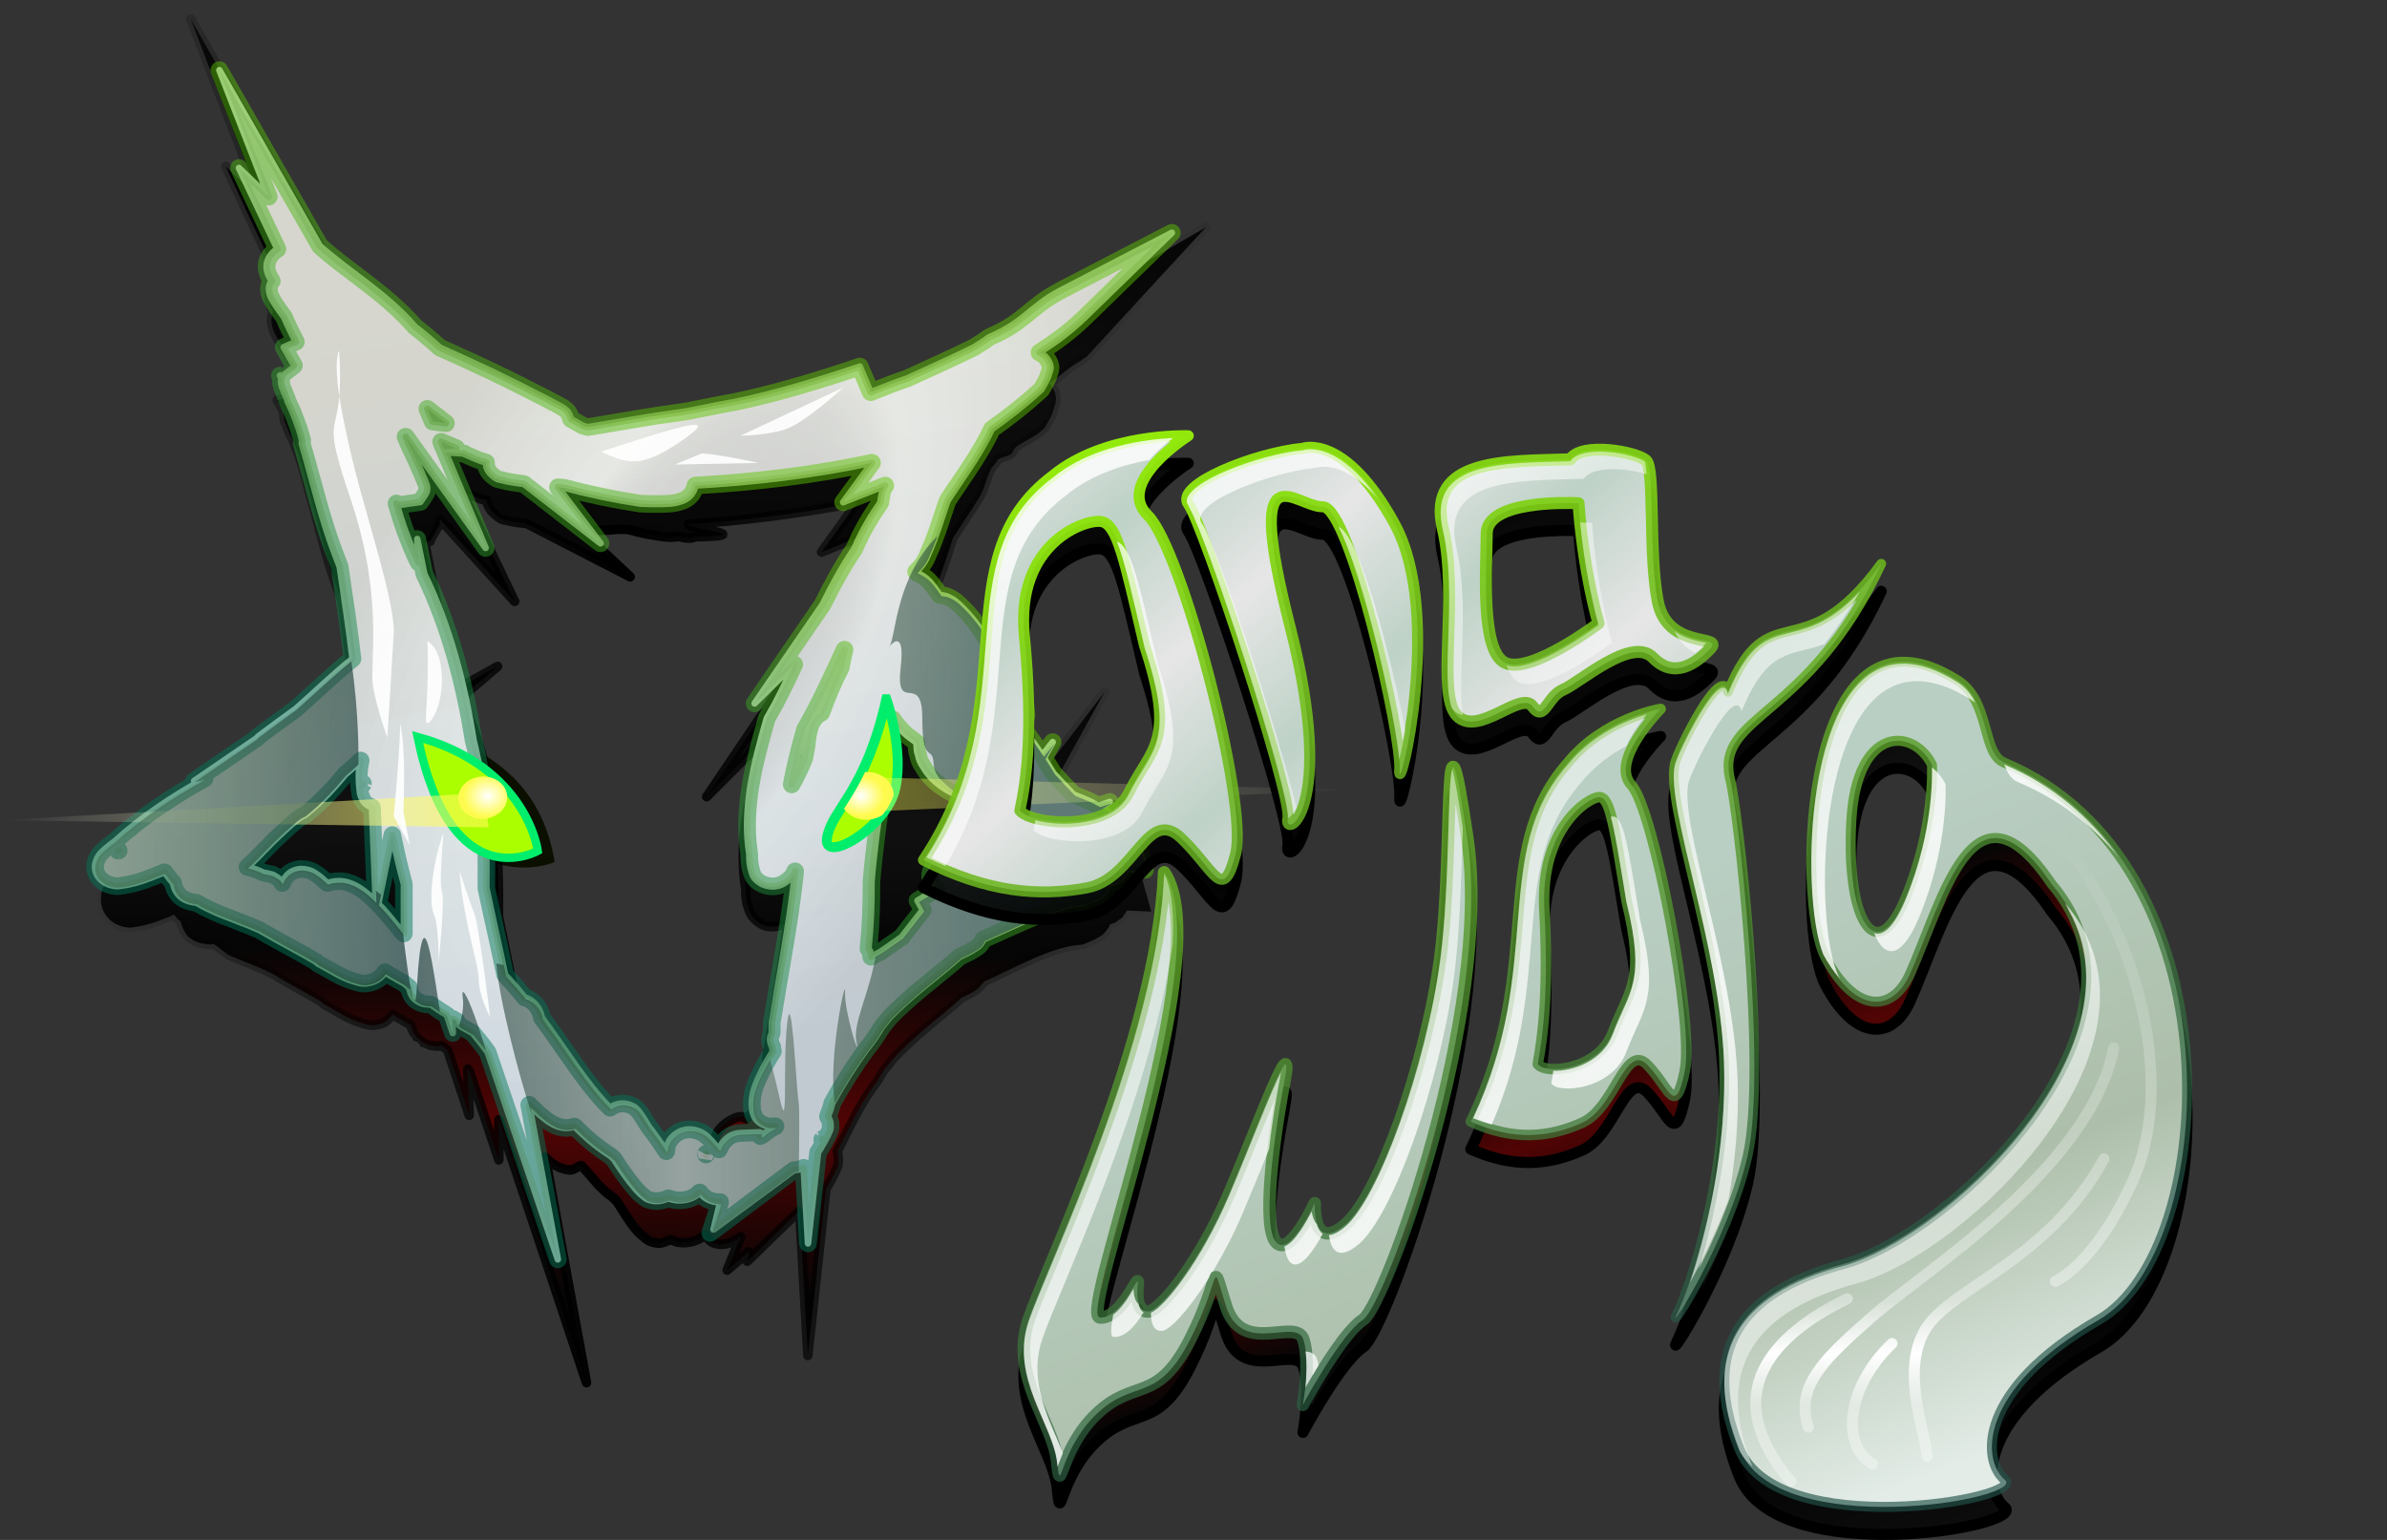 <?xml version="1.0" encoding="UTF-8" standalone="no"?>
<!-- Created with Inkscape (http://www.inkscape.org/) -->

<svg
   xmlns:dc="http://purl.org/dc/elements/1.1/"
   xmlns:cc="http://creativecommons.org/ns#"
   xmlns:rdf="http://www.w3.org/1999/02/22-rdf-syntax-ns#"
   xmlns:svg="http://www.w3.org/2000/svg"
   xmlns="http://www.w3.org/2000/svg"
   xmlns:xlink="http://www.w3.org/1999/xlink"
   xmlns:sodipodi="http://sodipodi.sourceforge.net/DTD/sodipodi-0.dtd"
   xmlns:inkscape="http://www.inkscape.org/namespaces/inkscape"
   width="217"
   height="140"
   viewBox="0 0 57.415 37.042"
   version="1.1"
   id="svg8"
   sodipodi:docname="logo.svg"
   inkscape:version="0.92.3 (2405546, 2018-03-11)"
   inkscape:export-filename="/home/frode/Creations/Software/ManaWarg/logo.png"
   inkscape:export-xdpi="288"
   inkscape:export-ydpi="288">
  <rect x="0" y="0" width="57.415" height="37.042" fill="#333333" stroke="none"/>
  <defs
     id="defs2">
    <linearGradient
       inkscape:collect="always"
       id="linearGradient1165">
      <stop
         style="stop-color:#38603f;stop-opacity:0.433"
         offset="0"
         id="stop1161" />
      <stop
         id="stop1169"
         offset="0.333"
         style="stop-color:#143634;stop-opacity:0.667" />
      <stop
         style="stop-color:#163012;stop-opacity:0.255"
         offset="0.636"
         id="stop1171" />
      <stop
         style="stop-color:#345751;stop-opacity:0.71"
         offset="1"
         id="stop1163" />
    </linearGradient>
    <linearGradient
       inkscape:collect="always"
       id="linearGradient1153">
      <stop
         style="stop-color:#ffffff;stop-opacity:1"
         offset="0"
         id="stop1149" />
      <stop
         id="stop1159"
         offset="0.098"
         style="stop-color:#ffffff;stop-opacity:0.389" />
      <stop
         id="stop1157"
         offset="0.308"
         style="stop-color:#ffffff;stop-opacity:0.317" />
      <stop
         style="stop-color:#ffffff;stop-opacity:0;"
         offset="1"
         id="stop1151" />
    </linearGradient>
    <linearGradient
       inkscape:collect="always"
       id="linearGradient1145">
      <stop
         style="stop-color:#ffffff;stop-opacity:0.827"
         offset="0"
         id="stop1141" />
      <stop
         style="stop-color:#ffffff;stop-opacity:0.375"
         offset="1"
         id="stop1143" />
    </linearGradient>
    <linearGradient
       inkscape:collect="always"
       id="linearGradient1115">
      <stop
         style="stop-color:#95ee08;stop-opacity:1"
         offset="0"
         id="stop1111" />
      <stop
         style="stop-color:#225348;stop-opacity:0.654"
         offset="1"
         id="stop1113" />
    </linearGradient>
    <linearGradient
       inkscape:collect="always"
       id="linearGradient1087">
      <stop
         style="stop-color:#e6e6e6;stop-opacity:1"
         offset="0"
         id="stop1083" />
      <stop
         style="stop-color:#bed2c7;stop-opacity:1"
         offset="1"
         id="stop1085" />
    </linearGradient>
    <linearGradient
       inkscape:collect="always"
       id="linearGradient1074">
      <stop
         style="stop-color:#b9cfc3;stop-opacity:1"
         offset="0"
         id="stop1070" />
      <stop
         id="stop1139"
         offset="0.594"
         style="stop-color:#adbfaa;stop-opacity:1" />
      <stop
         style="stop-color:#e3ece7;stop-opacity:1"
         offset="1"
         id="stop1072" />
    </linearGradient>
    <linearGradient
       inkscape:collect="always"
       id="linearGradient921">
      <stop
         style="stop-color:#000000;stop-opacity:1;"
         offset="0"
         id="stop917" />
      <stop
         style="stop-color:#000000;stop-opacity:0;"
         offset="1"
         id="stop919" />
    </linearGradient>
    <linearGradient
       inkscape:collect="always"
       id="linearGradient1556">
      <stop
         style="stop-color:#ffffff;stop-opacity:1"
         offset="0"
         id="stop1552" />
      <stop
         style="stop-color:#fffb4e;stop-opacity:1"
         offset="1"
         id="stop1554" />
    </linearGradient>
    <linearGradient
       inkscape:collect="always"
       id="linearGradient1512">
      <stop
         style="stop-color:#ffffff;stop-opacity:0"
         offset="0"
         id="stop1508" />
      <stop
         style="stop-color:#fffb4e;stop-opacity:0.404"
         offset="1"
         id="stop1510" />
    </linearGradient>
    <linearGradient
       inkscape:collect="always"
       id="linearGradient1493">
      <stop
         style="stop-color:#540000;stop-opacity:0.922"
         offset="0"
         id="stop1489" />
      <stop
         id="stop913"
         offset="0.238"
         style="stop-color:#000000;stop-opacity:0.909" />
      <stop
         id="stop1656"
         offset="0.41"
         style="stop-color:#000000;stop-opacity:0.678" />
      <stop
         style="stop-color:#000000;stop-opacity:0.937;"
         offset="0.674"
         id="stop915" />
      <stop
         style="stop-color:#000000;stop-opacity:0.753"
         offset="1"
         id="stop1491" />
    </linearGradient>
    <linearGradient
       inkscape:collect="always"
       id="linearGradient1473">
      <stop
         style="stop-color:#dde7ef;stop-opacity:1"
         offset="0"
         id="stop1469" />
      <stop
         style="stop-color:#f5f5ec;stop-opacity:1"
         offset="1"
         id="stop1471" />
    </linearGradient>
    <linearGradient
       inkscape:collect="always"
       id="linearGradient1267">
      <stop
         style="stop-color:#ffffff;stop-opacity:1"
         offset="0"
         id="stop1263" />
      <stop
         id="stop1271"
         offset="0.501"
         style="stop-color:#7f7f7f;stop-opacity:0.082" />
      <stop
         style="stop-color:#000000;stop-opacity:0.125"
         offset="1"
         id="stop1265" />
    </linearGradient>
    <linearGradient
       inkscape:collect="always"
       id="linearGradient1259">
      <stop
         style="stop-color:#5bc200;stop-opacity:1"
         offset="0"
         id="stop1255" />
      <stop
         style="stop-color:#007657;stop-opacity:1"
         offset="1"
         id="stop1257" />
    </linearGradient>
    <linearGradient
       inkscape:collect="always"
       id="linearGradient1216">
      <stop
         style="stop-color:#e5e5e5;stop-opacity:1"
         offset="0"
         id="stop1212" />
      <stop
         style="stop-color:#b5c593;stop-opacity:0.765"
         offset="1"
         id="stop1214" />
    </linearGradient>
    <radialGradient
       inkscape:collect="always"
       xlink:href="#linearGradient1267"
       id="radialGradient1269-5"
       cx="-401.356"
       cy="-138.396"
       fx="-401.356"
       fy="-138.396"
       r="206.185"
       gradientTransform="matrix(-7.289,0,0,-4.043,-2188.179,-447.403)"
       gradientUnits="userSpaceOnUse" />
    <linearGradient
       gradientTransform="matrix(3.78,0,0,3.78,2158.673,1.55)"
       inkscape:collect="always"
       xlink:href="#linearGradient1259"
       id="linearGradient1261-2"
       x1="-523.322"
       y1="43.617"
       x2="-525.213"
       y2="208.415"
       gradientUnits="userSpaceOnUse" />
    <radialGradient
       inkscape:collect="always"
       xlink:href="#linearGradient1267"
       id="radialGradient1269-1"
       cx="-401.356"
       cy="-138.396"
       fx="-401.356"
       fy="-138.396"
       r="206.185"
       gradientTransform="matrix(-7.289,0,0,-4.043,-2188.179,-447.403)"
       gradientUnits="userSpaceOnUse" />
    <linearGradient
       inkscape:collect="always"
       xlink:href="#linearGradient1259"
       id="linearGradient1403"
       gradientUnits="userSpaceOnUse"
       x1="-876.823"
       y1="-82.945"
       x2="-1017.445"
       y2="62.981"
       gradientTransform="matrix(0.056,-8.5524127e-4,0,0.05,-1303.316,231.305)" />
    <radialGradient
       inkscape:collect="always"
       xlink:href="#linearGradient1267"
       id="radialGradient1405"
       gradientUnits="userSpaceOnUse"
       gradientTransform="matrix(-0.039,0.069,-0.032,-0.019,-1362.242,240.155)"
       cx="-139.748"
       cy="-126.157"
       fx="-139.748"
       fy="-126.157"
       r="206.185" />
    <linearGradient
       gradientTransform="matrix(3.78,0,0,3.78,2157.34,-1.859)"
       inkscape:collect="always"
       xlink:href="#linearGradient1216"
       id="linearGradient1224-8"
       x1="-391.285"
       y1="66.663"
       x2="-395.729"
       y2="211.968"
       gradientUnits="userSpaceOnUse" />
    <linearGradient
       inkscape:collect="always"
       xlink:href="#linearGradient1473"
       id="linearGradient1475"
       x1="-830.057"
       y1="212.51"
       x2="-890.915"
       y2="-162.738"
       gradientUnits="userSpaceOnUse"
       gradientTransform="matrix(0.056,-8.5524127e-4,0,0.05,-1303.316,231.305)" />
    <linearGradient
       inkscape:collect="always"
       xlink:href="#linearGradient1216"
       id="linearGradient1479"
       gradientUnits="userSpaceOnUse"
       x1="-391.285"
       y1="66.663"
       x2="-395.729"
       y2="211.968"
       spreadMethod="reflect"
       gradientTransform="matrix(0.056,-8.5524127e-4,0,0.05,-1303.316,231.305)" />
    <linearGradient
       inkscape:collect="always"
       xlink:href="#linearGradient1493"
       id="linearGradient1495"
       x1="-1054.933"
       y1="73.791"
       x2="-1045.136"
       y2="-277.08"
       gradientUnits="userSpaceOnUse"
       spreadMethod="reflect"
       gradientTransform="matrix(0.208,-0.003,0,0.188,291.401,86.336)" />
    <linearGradient
       inkscape:collect="always"
       xlink:href="#linearGradient1512"
       id="linearGradient1514"
       x1="-1370.698"
       y1="-86.089"
       x2="-1161.216"
       y2="-86.089"
       gradientUnits="userSpaceOnUse"
       gradientTransform="matrix(0.056,-8.5524127e-4,0,0.05,-1292.306,240.116)" />
    <linearGradient
       gradientTransform="matrix(3.78,0,0,3.78,5180.59,356.716)"
       inkscape:collect="always"
       xlink:href="#linearGradient1512"
       id="linearGradient1514-3"
       x1="-1370.698"
       y1="-86.089"
       x2="-1161.216"
       y2="-86.089"
       gradientUnits="userSpaceOnUse" />
    <linearGradient
       inkscape:collect="always"
       xlink:href="#linearGradient1512"
       id="linearGradient1550"
       gradientUnits="userSpaceOnUse"
       x1="-791.153"
       y1="-92.261"
       x2="-998.276"
       y2="-92.261"
       gradientTransform="matrix(0.056,-8.5524127e-4,0,0.05,-1292.306,240.055)" />
    <radialGradient
       inkscape:collect="always"
       xlink:href="#linearGradient1556"
       id="radialGradient1558"
       cx="-1160.872"
       cy="-85.446"
       fx="-1160.872"
       fy="-85.446"
       r="10.461"
       gradientTransform="matrix(0.056,0,0,0.049,-1292.457,220.303)"
       gradientUnits="userSpaceOnUse" />
    <radialGradient
       inkscape:collect="always"
       xlink:href="#linearGradient1556"
       id="radialGradient1558-7"
       cx="-1160.872"
       cy="-85.446"
       fx="-1160.872"
       fy="-85.446"
       r="10.461"
       gradientTransform="matrix(3.78,0,0,3.681,4427.088,353.082)"
       gradientUnits="userSpaceOnUse" />
    <radialGradient
       inkscape:collect="always"
       xlink:href="#linearGradient1556"
       id="radialGradient1583"
       gradientUnits="userSpaceOnUse"
       gradientTransform="matrix(0.053,-8.0566257e-4,0,0.046,-1295.517,239.834)"
       cx="-999.396"
       cy="-90.374"
       fx="-999.396"
       fy="-90.374"
       r="10.461" />
    <linearGradient
       inkscape:collect="always"
       xlink:href="#linearGradient1512"
       id="linearGradient1598"
       gradientUnits="userSpaceOnUse"
       x1="-1370.698"
       y1="-86.089"
       x2="-1161.216"
       y2="-86.089"
       gradientTransform="matrix(0.056,-8.5524127e-4,0,0.05,-1292.306,240.116)" />
    <linearGradient
       inkscape:collect="always"
       xlink:href="#linearGradient921"
       id="linearGradient923"
       x1="-1354.111"
       y1="234.445"
       x2="-1341.239"
       y2="234.561"
       gradientUnits="userSpaceOnUse"
       spreadMethod="reflect"
       gradientTransform="matrix(3.779,0,0,3.845,5179.156,-836.598)" />
    <linearGradient
       inkscape:collect="always"
       xlink:href="#linearGradient1074"
       id="linearGradient1076"
       x1="-1329.534"
       y1="238.56"
       x2="-1323.781"
       y2="253.233"
       gradientUnits="userSpaceOnUse" />
    <linearGradient
       inkscape:collect="always"
       xlink:href="#linearGradient1087"
       id="linearGradient1089"
       x1="-1338.323"
       y1="230.822"
       x2="-1336.077"
       y2="233.372"
       gradientUnits="userSpaceOnUse"
       spreadMethod="reflect" />
    <linearGradient
       inkscape:collect="always"
       xlink:href="#linearGradient1115"
       id="linearGradient1117"
       x1="-1346.572"
       y1="229.076"
       x2="-1338.231"
       y2="253.418"
       gradientUnits="userSpaceOnUse" />
    <linearGradient
       inkscape:collect="always"
       xlink:href="#linearGradient1115"
       id="linearGradient1119"
       x1="-1346.572"
       y1="229.076"
       x2="-1338.231"
       y2="253.418"
       gradientUnits="userSpaceOnUse" />
    <linearGradient
       inkscape:collect="always"
       xlink:href="#linearGradient1145"
       id="linearGradient1147"
       x1="-1342.283"
       y1="228.596"
       x2="-1337.098"
       y2="236.174"
       gradientUnits="userSpaceOnUse"
       spreadMethod="reflect" />
    <linearGradient
       inkscape:collect="always"
       xlink:href="#linearGradient1153"
       id="linearGradient1155"
       x1="-1320.658"
       y1="249.89"
       x2="-1320.658"
       y2="237.157"
       gradientUnits="userSpaceOnUse"
       spreadMethod="reflect" />
    <linearGradient
       inkscape:collect="always"
       xlink:href="#linearGradient1165"
       id="linearGradient1167"
       x1="14.457"
       y1="81.298"
       x2="98.283"
       y2="81.475"
       gradientUnits="userSpaceOnUse" />
    <linearGradient
       inkscape:collect="always"
       xlink:href="#linearGradient1493"
       id="linearGradient1224"
       x1="-1333.225"
       y1="245.171"
       x2="-1337.479"
       y2="233.528"
       gradientUnits="userSpaceOnUse"
       spreadMethod="reflect" />
    <linearGradient
       inkscape:collect="always"
       xlink:href="#linearGradient1087"
       id="linearGradient1845"
       gradientUnits="userSpaceOnUse"
       x1="-1338.323"
       y1="230.822"
       x2="-1336.077"
       y2="233.372"
       spreadMethod="reflect" />
    <linearGradient
       inkscape:collect="always"
       xlink:href="#linearGradient1115"
       id="linearGradient1847"
       gradientUnits="userSpaceOnUse"
       x1="-1346.572"
       y1="229.076"
       x2="-1338.231"
       y2="253.418" />
    <linearGradient
       inkscape:collect="always"
       xlink:href="#linearGradient1087"
       id="linearGradient1849"
       gradientUnits="userSpaceOnUse"
       x1="-1338.323"
       y1="230.822"
       x2="-1336.077"
       y2="233.372"
       spreadMethod="reflect" />
    <linearGradient
       inkscape:collect="always"
       xlink:href="#linearGradient1115"
       id="linearGradient1851"
       gradientUnits="userSpaceOnUse"
       x1="-1346.572"
       y1="229.076"
       x2="-1338.231"
       y2="253.418" />
    <linearGradient
       inkscape:collect="always"
       xlink:href="#linearGradient1087"
       id="linearGradient1853"
       gradientUnits="userSpaceOnUse"
       x1="-1338.323"
       y1="230.822"
       x2="-1336.077"
       y2="233.372"
       spreadMethod="reflect" />
    <linearGradient
       inkscape:collect="always"
       xlink:href="#linearGradient1115"
       id="linearGradient1855"
       gradientUnits="userSpaceOnUse"
       x1="-1346.572"
       y1="229.076"
       x2="-1338.231"
       y2="253.418" />
    <linearGradient
       inkscape:collect="always"
       xlink:href="#linearGradient1074"
       id="linearGradient1857"
       gradientUnits="userSpaceOnUse"
       x1="-1329.534"
       y1="238.56"
       x2="-1323.781"
       y2="253.233" />
    <linearGradient
       inkscape:collect="always"
       xlink:href="#linearGradient1115"
       id="linearGradient1859"
       gradientUnits="userSpaceOnUse"
       x1="-1346.572"
       y1="229.076"
       x2="-1338.231"
       y2="253.418" />
    <linearGradient
       inkscape:collect="always"
       xlink:href="#linearGradient1074"
       id="linearGradient1861"
       gradientUnits="userSpaceOnUse"
       x1="-1329.534"
       y1="238.56"
       x2="-1323.781"
       y2="253.233" />
    <linearGradient
       inkscape:collect="always"
       xlink:href="#linearGradient1115"
       id="linearGradient1863"
       gradientUnits="userSpaceOnUse"
       x1="-1346.572"
       y1="229.076"
       x2="-1338.231"
       y2="253.418" />
    <linearGradient
       inkscape:collect="always"
       xlink:href="#linearGradient1074"
       id="linearGradient1865"
       gradientUnits="userSpaceOnUse"
       x1="-1329.534"
       y1="238.56"
       x2="-1323.781"
       y2="253.233" />
    <linearGradient
       inkscape:collect="always"
       xlink:href="#linearGradient1115"
       id="linearGradient1867"
       gradientUnits="userSpaceOnUse"
       x1="-1346.572"
       y1="229.076"
       x2="-1338.231"
       y2="253.418" />
    <linearGradient
       inkscape:collect="always"
       xlink:href="#linearGradient1074"
       id="linearGradient1869"
       gradientUnits="userSpaceOnUse"
       x1="-1329.534"
       y1="238.56"
       x2="-1323.781"
       y2="253.233" />
    <linearGradient
       inkscape:collect="always"
       xlink:href="#linearGradient1115"
       id="linearGradient1871"
       gradientUnits="userSpaceOnUse"
       x1="-1346.572"
       y1="229.076"
       x2="-1338.231"
       y2="253.418" />
  </defs>
  <sodipodi:namedview
     id="base"
     pagecolor="#808080"
     bordercolor="#666666"
     borderopacity="1.0"
     inkscape:pageopacity="0"
     inkscape:pageshadow="2"
     inkscape:zoom="4"
     inkscape:cx="82.364198"
     inkscape:cy="88.241471"
     inkscape:document-units="px"
     inkscape:current-layer="layer1"
     showgrid="false"
     inkscape:snap-global="false"
     inkscape:window-width="1920"
     inkscape:window-height="1061"
     inkscape:window-x="0"
     inkscape:window-y="0"
     inkscape:window-maximized="1"
     fit-margin-top="0"
     fit-margin-left="0"
     fit-margin-right="0"
     fit-margin-bottom="0"
     units="px"
     showborder="true" />
  <g
     inkscape:label="Layer 1"
     inkscape:groupmode="layer"
     id="layer1"
     transform="translate(1369.196,-217.333)">
    <g
       id="g1216">
      <path
         sodipodi:nodetypes="cccccc"
         inkscape:connector-curvature="0"
         id="path1454"
         d="m -1359.248,234.835 c -0.281,0.041 -0.201,0.334 -0.128,0.489 0.242,1.129 0.473,1.829 1.576,2.543 0.552,0.335 1.308,0.445 1.945,0.204 -0.254,-1.582 -1.212,-2.607 -3,-3.14 -0.134,-0.02 -0.25,-0.112 -0.394,-0.096 z"
         style="color:#000000;clip-rule:nonzero;display:inline;overflow:visible;visibility:visible;opacity:1;isolation:auto;mix-blend-mode:normal;color-interpolation:sRGB;color-interpolation-filters:linearRGB;solid-color:#000000;solid-opacity:1;vector-effect:none;fill:#0a0f00;fill-opacity:1;fill-rule:evenodd;stroke:none;stroke-width:0.201;stroke-linecap:round;stroke-linejoin:miter;stroke-miterlimit:4;stroke-dasharray:none;stroke-dashoffset:0;stroke-opacity:1;marker:none;color-rendering:auto;image-rendering:auto;shape-rendering:auto;text-rendering:auto;enable-background:accumulate" />
      <path
         transform="matrix(0.265,0,0,0.265,-1370.698,216.996)"
         sodipodi:nodetypes="cccccccccccccccccsccccccccccccccccccccccccccccccccccccccccccccccccccccccsccccccccccccccccccccccccccccccccccccccccccccccccccccccccccccccccccccccccccccccccccccccccccccccccccccccccccccccccccccccccccccccccccccccccccccccccccccccccccccccccccccccccccccccccccccccccccccccsccccccccccccccccccccccccccccccccccccccccccccscccccccccccccc"
         inkscape:connector-curvature="0"
         id="path1430"
         d="M 22.979,3 29.271,19.42 26.156,16.375 l 4.775,10.25 c -0.333,0.397 -0.737,0.781 -0.803,1.201 -0.102,0.637 0.04,1.055 0.131,1.365 0.057,0.162 0.125,0.209 0.186,0.336 0,0.023 -0.129,0.536 -0.133,0.73 0,0.198 0.001,0.346 0.043,0.471 0.079,0.499 0.18,0.658 0.26,0.824 0.321,0.665 0.653,1.09 1.297,1.986 0.299,0.69 0.712,1.196 1.049,1.852 l -1.219,0.676 c 0.178,0.329 0.339,0.705 0.523,1.043 -0.174,0.141 -0.257,0.209 -0.355,0.291 l -1.094,0.182 0.586,1.043 v 0.221 c 0,0.002 0.041,0.272 0.041,0.344 0.11,0.574 0.117,0.435 0.162,0.551 0.087,0.232 0.201,0.542 0.402,1.027 l 0.041,0.055 0.041,0.055 c 1.096,2.339 1.474,4.549 2.137,6.781 0.649,2.423 1.242,4.901 2.16,7.299 l 0.318,0.816 c 0.397,2.764 0.81,5.547 1.08,7.896 -2.043,1.738 -3.918,3.435 -5.701,4.889 -0.748,0.556 -1.546,1.152 -2.229,1.68 l -0.223,0.164 -0.104,0.127 -8.994,6.262 1.951,-0.455 c -1.894,1.237 -4.044,2.095 -5.67,3.611 l 0.209,-0.182 c -0.436,0.319 -0.773,0.591 -1.08,0.879 -0.31,0.288 -0.624,0.469 -0.949,1.311 -0.163,0.421 -0.31,1.219 0.064,2.018 0.37,0.799 1.07,1.188 1.488,1.326 0.836,0.276 1.138,0.148 1.467,0.102 1.316,-0.189 2.484,-0.694 3.432,-1.09 l 0.041,-0.016 0.318,0.424 c 0.064,0.085 0.163,0.075 0.234,0.156 0.174,0.58 0.434,1.229 0.871,1.547 0.549,0.4 1.026,0.486 1.412,0.533 l 0.479,0.057 0.223,-0.064 c 0.571,0.299 1.074,0.897 1.627,1.123 1.525,0.625 2.91,1.127 4.064,1.758 0.257,0.145 0.476,0.314 0.727,0.455 0.986,0.554 1.907,1.059 2.582,1.445 0.34,0.193 0.618,0.352 0.795,0.463 0.032,0.02 0.042,0.035 0.07,0.059 l 0.158,0.168 0.348,0.182 c 0.808,0.426 1.765,1.159 3.217,1.57 0.367,0.103 0.796,0.313 1.75,0 0.329,-0.108 0.659,-0.474 0.98,-0.801 0.053,0.03 0.14,0.104 0.193,0.133 l 1.441,0.832 c 0,0.023 0.001,0.026 0,0.055 0,0.061 0.041,0.133 0.086,0.291 0.042,0.079 0.164,0.352 0.164,0.354 3.78e-4,0.001 0.231,0.335 0.234,0.336 3.78e-4,7.56e-4 0.601,0.527 0.602,0.527 3.78e-4,1.89e-4 0.593,0.266 0.594,0.266 3.78e-4,7.6e-5 0.801,0.078 0.801,0.078 3.78e-4,0 0.151,-0.044 0.287,-0.078 0.204,0.146 0.345,0.297 0.557,0.439 l 1.959,5.91 -0.133,-4.223 c 0,0.008 0.041,0.016 0.041,0.023 0,0.004 0.043,0.008 0.043,0.016 0,-3.8e-5 3.78e-4,0.006 0,0.006 l 2.738,8.227 v -3.658 l 7.953,23.875 -3.734,-20.469 c 0.219,0.187 0.382,0.401 0.648,0.572 0.378,0.242 0.825,0.507 1.559,0.59 0.317,0.039 0.668,-0.289 1.057,-0.408 0.93,0.966 1.63,2.044 2.805,2.863 -0.077,-0.07 -0.139,-0.117 -0.229,-0.211 l 0.455,0.369 c -0.08,-0.05 -0.151,-0.106 -0.227,-0.158 0.146,0.133 0.295,0.266 0.436,0.4 0.556,0.854 1.062,1.765 1.627,2.426 0.242,0.284 0.435,0.517 0.848,0.832 0.204,0.158 0.382,0.436 1.289,0.541 0.283,0.03 0.719,-0.194 1.125,-0.338 0.212,0.081 0.367,0.198 0.641,0.244 0.615,0.105 1.593,0.041 2.377,-0.598 0.042,-0.023 -5.59e-4,-0.061 0.041,-0.086 0.302,0.299 0.426,0.657 1.002,0.809 0.935,0.247 1.748,-0.232 2.283,-0.635 l -1.234,3.045 1.967,-1.688 -0.143,0.879 4.674,-4.521 c 0.042,-0.004 0.058,-0.006 0.084,-0.014 l 0.74,13.09 1.643,-15.1 c 0.042,-0.046 0.058,-0.069 0.084,-0.117 v -0.016 -0.016 c 0.272,-0.472 0.475,-0.83 0.631,-1.146 0.079,-0.158 0.141,-0.298 0.217,-0.494 0.072,-0.197 0.261,-0.294 0.178,-1.207 0,-0.114 -0.042,-0.251 -0.072,-0.402 -0.003,-0.011 0,-0.03 0,-0.047 1.002,-1.94 1.872,-3.935 3.146,-5.705 l -0.102,0.125 c 0.554,-0.67 0.827,-1.206 1.188,-1.797 0.042,-0.023 0.065,-0.059 0.088,-0.086 0.193,-0.223 0.487,-0.605 0.748,-0.934 0.734,-0.788 1.777,-1.781 2.945,-2.764 1.3,-1.094 2.454,-2.009 3.279,-2.785 l 0.109,-0.047 c 0.548,-0.259 0.897,-0.43 1.312,-0.723 0.14,-0.1 0.384,-0.402 0.615,-0.689 3.086,-1.38 5.882,-3.05 8.594,-3.32 l 0.342,-0.035 0.324,-0.133 c 0.499,-0.209 0.71,-0.279 1.148,-0.541 0.113,-0.065 0.217,-0.063 0.596,-0.479 0.095,-0.104 0.348,-0.492 0.348,-0.494 3.8e-4,-4.16e-4 0.044,-0.1 0.078,-0.189 0.2,-0.062 0.468,-0.155 0.471,-0.156 0.003,-0.002 0.646,-0.476 0.648,-0.479 0.002,-0.002 0.359,-0.526 0.424,-0.621 l 2.191,0.104 -0.887,-3.195 c -0.37,-1.333 -1.527,-1.698 -2.422,-2.424 l 2.877,-2.779 2.105,-1.342 -1.104,0.369 0.941,-0.91 -1.82,1.209 -4.836,1.615 c -0.11,-0.053 -0.148,-0.206 -0.258,-0.258 -0.55,-0.275 -0.997,-0.392 -1.551,-0.621 -0.76,-0.801 -1.579,-1.645 -2.336,-2.465 l 5.053,-9.135 -6.127,7.998 c -0.003,-0.004 -1e-6,-0.012 0,-0.016 -0.363,-0.549 -0.67,-1.064 -1.07,-1.602 0.117,-0.173 0.348,-0.508 0.348,-0.51 7.56e-4,-0.003 0.132,-0.377 0.162,-0.525 0.06,-0.296 0.056,-0.495 0.049,-0.645 -0.042,-0.6 -0.121,-0.696 -0.186,-0.871 -0.064,-0.175 -0.12,-0.322 -0.191,-0.479 -0.136,-0.313 -0.31,-0.655 -0.502,-1.027 -0.386,-0.744 -0.87,-1.609 -1.342,-2.395 -0.398,-0.662 -0.737,-1.198 -1.154,-1.725 0.05,0.103 0.112,0.201 0.158,0.305 L 95.691,61.988 c 0.086,0.098 0.148,0.202 0.227,0.301 -0.699,-1.444 -1.721,-2.797 -2.857,-3.863 -0.306,-0.285 -0.557,-0.558 -1.203,-0.84 -0.106,-0.047 -0.383,-0.019 -0.533,-0.062 0,-0.015 -0.041,-0.023 -0.041,-0.041 -0.506,-0.714 -1.03,-1.172 -1.713,-1.631 0.381,-0.417 0.677,-0.337 0.934,-1.076 0.677,-1.508 1.158,-3.152 1.643,-4.6 0.042,-0.07 0.042,-0.071 0.064,-0.141 0.593,-0.937 1.404,-2.097 2.361,-3.627 0.463,-0.739 0.624,-1.735 1.033,-2.559 0.068,-0.113 0.271,-0.303 0.324,-0.408 0.042,-0.048 0.001,-0.019 0.043,-0.062 l 0.102,-0.078 0.15,-0.299 c 0.381,-0.278 0.914,-0.261 1.273,-0.572 0.136,-0.118 0.171,-0.394 0.311,-0.518 0.739,-0.605 1.723,-0.923 2.422,-1.57 l 0.275,-0.258 0.186,-0.33 c 0.283,-0.509 0.477,-0.78 0.656,-1.461 0.091,-0.34 0.502,-1.034 -0.418,-2.244 -0.004,-0.004 0,-0.003 0,-0.008 0.117,-0.092 0.366,-0.201 0.471,-0.289 0.922,-0.758 1.485,-1.263 2.393,-1.742 v -0.016 c 0.174,-0.16 0.392,-0.234 0.562,-0.4 l 10.764,-11.693 -13.494,7.848 c -0.287,0.15 -0.382,0.292 -0.633,0.447 -3.262,3.195 -8.208,5.279 -13.121,7.566 -0.791,0.266 -2.073,0.778 -3.309,1.287 l -0.826,-2.418 c 0,0.004 -0.041,0.004 -0.041,0.008 -0.003,0.002 -0.003,0.008 0,0.008 -3.1,1.073 -7.274,2.395 -11.131,3.209 -0.886,0.145 -2.67,0.519 -4.305,0.848 -0.045,0.008 -0.06,0.008 -0.102,0.016 -0.689,0.124 -1.487,0.268 -2.166,0.361 l -0.186,0.033 -0.186,0.057 c -0.125,0.039 -0.107,-0.02 -0.557,0.219 -0.042,0.015 -0.085,0.052 -0.127,0.08 -1.76,0.302 -3.635,0.421 -5.33,0.705 -0.106,-0.026 -0.232,-0.083 -0.334,-0.102 -0.163,-0.097 -0.521,-0.185 -0.709,-0.299 -0.06,-0.194 -0.125,-0.384 -0.125,-0.385 -3.78e-4,-6.05e-4 -0.234,-0.359 -0.234,-0.359 -0.001,-7.56e-4 -0.113,-0.141 -0.15,-0.189 -0.091,-0.095 -0.148,-0.146 -0.201,-0.188 -0.389,-0.334 -0.374,-0.273 -0.484,-0.338 -0.113,-0.065 -0.227,-0.13 -0.367,-0.205 -0.272,-0.15 -0.612,-0.334 -1.004,-0.541 -1.566,-0.826 -3.857,-1.992 -4.828,-2.457 v -0.008 C 49.224,36.161 47.45,35.244 45.562,34.357 45.142,33.993 44.891,33.527 44.451,33.18 41.742,30.024 38.393,28.039 36.027,25.873 Z m 32.451,37.273 h 0.008 l -0.057,0.133 -0.043,0.078 c -0.098,-0.019 -0.125,-0.077 -0.227,-0.094 0,-0.003 0.057,-0.024 0.076,-0.031 l 0.178,0.047 c -0.06,-0.023 -0.094,-0.03 -0.15,-0.055 0.068,-0.023 0.105,-0.041 0.215,-0.078 z m -7.744,5.791 0.531,0.031 1.049,0.471 c 0.193,0.086 0.358,0.029 0.547,0.102 0,0.084 0.043,0.228 0.043,0.229 0.001,0.003 0.215,0.475 0.332,0.635 0.113,0.159 0.23,0.273 0.324,0.361 0.772,0.708 0.899,0.543 1.104,0.604 0.591,0.175 1.228,0.234 1.883,0.314 l 9.37,4.822 -4.649,-4.367 c 0.242,0.011 0.503,0.026 0.717,0.029 0.057,6.8e-4 0.115,-0.008 0.16,-0.008 1.671,0.395 2.751,-0.286 4.222,0.215 l 0.113,0.034 0.11,0.028 c 0.631,0.152 1.267,0.271 1.85,0.353 0.582,0.084 0.961,0.185 1.783,0.069 0.205,-0.03 1.15,0.319 1.54,0.014 6.149,-0.102 -0.749,-0.709 -0.545,-1.152 4.786,-0.279 10.573,-1.027 15.301,-1.971 l -3.238,4.514 4.844,-1.955 c 0,0.104 -0.041,0.183 -0.049,0.299 -0.772,1.138 -1.421,1.96 -2.207,3.807 -0.71,1.072 -1.03,2.081 -1.611,3.17 L 69.812,73.594 75.545,67.848 c -0.144,0.269 -0.287,0.608 -0.439,0.871 l -0.152,0.268 -0.076,0.289 c -1.059,3.824 -2.268,8.153 -1.52,12.723 0,0.546 0.001,1.001 0.217,1.617 0.117,0.367 0.249,0.963 1.148,1.514 0.801,0.491 1.866,0.189 2.453,-0.109 -0.489,3.907 -1.204,7.858 -1.836,11.906 l -0.041,0.205 v 0.211 c 3.78e-4,0.008 0,0.008 0,0.016 v 0.188 0.227 c -0.057,0.148 -0.108,0.328 -0.135,0.613 v 0.533 c 3.78e-4,0.002 0.146,0.526 0.176,0.629 0,0.107 0.043,0.265 0.043,0.266 0,0 0.086,-0.018 0.098,-0.021 0,0.023 0.041,0.026 0.049,0.055 -0.367,0.609 -0.977,0.983 -1.273,1.646 -0.11,0.242 -0.147,0.464 -0.234,0.699 l -0.609,0.637 c -0.234,-0.041 -0.139,-0.214 -0.5,-0.197 -0.785,0.039 -1.981,0.903 -2.262,1.703 -0.28,0.8 -0.154,1.256 -0.074,1.633 0.083,0.383 0.52,0.879 0.662,1.232 -0.106,0.115 -0.151,0.198 -0.215,0.291 -0.166,-0.205 -0.284,-0.385 -0.549,-0.629 -0.234,-0.218 -0.492,-0.493 -1.148,-0.723 -0.657,-0.229 -2.131,-0.003 -2.777,0.738 -0.231,0.262 -0.144,0.407 -0.246,0.629 -0.302,-0.442 -0.557,-0.812 -0.824,-1.17 -0.072,-0.113 -0.106,-0.177 -0.178,-0.291 -0.34,-0.559 -0.519,-0.898 -0.926,-1.428 -0.053,-0.066 -0.081,-0.129 -0.285,-0.322 -0.053,-0.049 -0.121,-0.109 -0.227,-0.188 -0.11,-0.079 -0.524,-0.299 -0.525,-0.299 -3.78e-4,-2.6e-4 -0.578,-0.148 -0.578,-0.148 -7.56e-4,-8e-5 -0.947,0.078 -0.947,0.078 0,0 -0.049,0.026 -0.057,0.033 -2.033,-2.129 -3.912,-4.699 -6.002,-7.557 -0.057,-0.268 -0.064,-0.553 -0.463,-1.139 -0.083,-0.119 -0.348,-0.078 -0.479,-0.188 -0.042,-0.041 -0.046,-0.079 -0.076,-0.117 l -0.041,0.07 c -0.049,-0.039 -0.109,-0.026 -0.15,-0.062 -0.541,-0.701 -1.246,-1.526 -2.014,-2.402 -0.545,-2.704 -1.097,-5.331 -1.621,-7.936 0.042,-4.313 -0.067,-8.709 -1.18,-13.223 -0.363,-2.272 -1.488,-4.456 -2.082,-6.727 l 3.186,-2.732 -3.434,1.924 c -0.468,-1.685 -0.898,-3.353 -1.549,-5 l -1.645,-8.193 c 0.17,-0.023 0.502,-0.078 0.502,-0.078 0,-1.13e-4 0.863,-1.466 0.863,-1.467 0,-3.76e-4 0.043,-0.43 0.043,-0.52 l 6.767,7.437 z m -4.246,4.543 -0.004,0.002 0.049,0.957 c -0.098,-0.288 -0.2,-0.633 -0.291,-0.918 0.11,-0.015 0.129,-0.019 0.246,-0.041 z m 53.15,16.742 0.254,0.281 c -0.042,-0.047 -0.106,-0.063 -0.137,-0.109 -0.057,-0.053 -0.064,-0.118 -0.117,-0.172 z"
         style="color:#000000;font-style:normal;font-variant:normal;font-weight:normal;font-stretch:normal;font-size:medium;line-height:normal;font-family:sans-serif;font-variant-ligatures:normal;font-variant-position:normal;font-variant-caps:normal;font-variant-numeric:normal;font-variant-alternates:normal;font-feature-settings:normal;text-indent:0;text-align:start;text-decoration:none;text-decoration-line:none;text-decoration-style:solid;text-decoration-color:#000000;letter-spacing:normal;word-spacing:normal;text-transform:none;writing-mode:lr-tb;direction:ltr;text-orientation:mixed;dominant-baseline:auto;baseline-shift:baseline;text-anchor:start;white-space:normal;shape-padding:0;clip-rule:nonzero;display:inline;overflow:visible;visibility:visible;opacity:1;isolation:auto;mix-blend-mode:normal;color-interpolation:sRGB;color-interpolation-filters:linearRGB;solid-color:#000000;solid-opacity:1;vector-effect:none;fill:url(#linearGradient1495);fill-opacity:1;fill-rule:evenodd;stroke:url(#linearGradient923);stroke-width:0.862;stroke-linecap:round;stroke-linejoin:round;stroke-miterlimit:23;stroke-dasharray:none;stroke-dashoffset:0;stroke-opacity:0.995;color-rendering:auto;image-rendering:auto;shape-rendering:auto;text-rendering:auto;enable-background:accumulate" />
      <path
         sodipodi:nodetypes="cccccccccccccccscccsscccccccccccccccccccccccccccccccccccccccccccccccccccsccccccccscccccccccccccccccccccccccccccccccccccccccccccccccccccccccccccccccccccccccccccsccccccccccccccccccccccccccccccccccccccccccsccccccccccccccccccccccccccccccccccccccscccccccccccccccccccccscccscccccccccccccccccccsccccsccccccccccccccccccscscccccccccccccccccccccccccccccsccccccccsccccccccccccccccccscccccccccccccccccccccccccsccccccccccccccccccccccccc"
         inkscape:connector-curvature="0"
         id="path1287"
         d="m -1363.919,219.02 1.188,3.044 -0.717,-0.69 0.924,1.95 -0.016,0.01 c -0.13,0.077 -0.22,0.227 -0.237,0.335 -0.017,0.108 0,0.18 0.023,0.238 0.025,0.075 0.059,0.133 0.096,0.187 -0.014,0.021 -0.038,0.044 -0.045,0.063 -0.035,0.099 -0.024,0.157 -0.017,0.198 0.014,0.082 0.032,0.112 0.049,0.146 0.063,0.128 0.151,0.25 0.306,0.461 0.086,0.204 0.184,0.4 0.285,0.594 l -0.293,0.129 c 0.075,0.138 0.165,0.294 0.247,0.439 -0.043,0.034 -0.263,0.204 -0.263,0.205 0,2e-5 -0.011,0.021 -0.011,0.028 l -0.063,0.01 0.038,0.066 c 0,0.014 -0.011,0.027 -0.011,0.034 v 0.063 c 0,0.029 0,0.044 0.011,0.055 0.017,0.092 0.021,0.076 0.031,0.103 0.02,0.055 0.053,0.136 0.106,0.263 v 0.008 0.008 c 0.045,0.093 0.083,0.184 0.126,0.276 0.053,0.134 0.108,0.271 0.15,0.396 0.031,0.094 0.056,0.18 0.07,0.24 0.014,0.06 0,0.114 0.015,0.042 l -0.012,0.081 0.023,0.079 c 0.245,0.838 0.462,1.78 0.791,2.625 l 0.1,0.258 c 0.113,0.776 0.233,1.551 0.307,2.215 -0.505,0.405 -0.933,0.829 -1.365,1.206 -0.297,0.215 -0.599,0.433 -0.863,0.634 l -0.043,0.033 -0.031,0.037 -1.507,1.03 0.254,-0.059 c -0.779,0.43 -1.522,0.926 -2.159,1.507 -0.096,0.07 -0.18,0.134 -0.246,0.195 -0.074,0.069 -0.143,0.119 -0.202,0.269 -0.03,0.075 -0.055,0.201 0.011,0.334 0.063,0.134 0.201,0.217 0.293,0.247 0.185,0.06 0.264,0.032 0.347,0.02 0.329,-0.046 0.649,-0.177 0.899,-0.28 l 0.09,-0.037 0.157,0.204 c 0.016,0.021 0.036,0.036 0.053,0.056 0,0.003 -7e-4,0.005 0,0.01 0.011,0.116 0.091,0.263 0.203,0.343 0.112,0.08 0.225,0.105 0.318,0.116 l 0.04,0.005 c 0.201,0.12 0.412,0.216 0.617,0.299 0.314,0.126 0.619,0.233 0.893,0.357 0.139,0.079 0.277,0.16 0.412,0.234 0.265,0.146 0.511,0.28 0.695,0.383 0.091,0.051 0.168,0.096 0.219,0.127 0.051,0.031 0.093,0.079 0.031,0.013 l 0.051,0.053 0.068,0.035 c 0.224,0.116 0.489,0.306 0.84,0.404 0.087,0.024 0.195,0.072 0.412,0.002 0.108,-0.035 0.235,-0.127 0.295,-0.231 8e-4,-0.001 7e-4,-0.002 0,-0.004 0.034,0.021 0.079,0.054 0.109,0.071 l 0.346,0.197 c 0.043,0.035 0.084,0.07 0.127,0.105 0,0.021 0.011,0.044 0.013,0.069 0,0.011 0.011,0.023 0.015,0.049 0,0.013 0.011,0.029 0.028,0.059 0.017,0.029 0.028,0.079 0.154,0.156 0.032,0.019 0.073,0.039 0.125,0.053 0.052,0.014 0.18,0.017 0.18,0.017 v -8.3e-4 c 0.126,0.089 0.256,0.176 0.39,0.259 l 0.144,0.427 -0.011,-0.345 c 0.036,0.021 0.071,0.043 0.108,0.064 v 0.039 c 0,2e-5 0.048,0.049 0.059,0.057 0.043,0.036 0.041,0.03 0.048,0.034 0.024,0.015 0.025,0.015 0.037,0.022 0.021,0.012 0.049,0.027 0.08,0.043 9e-4,5.3e-4 0,8.8e-4 0,0.001 0.023,0.013 0.074,0.041 0.156,0.087 0.129,0.156 0.256,0.312 0.364,0.467 l 1.686,4.977 -0.689,-3.719 c 0.011,0.008 0.011,0.013 0.019,0.021 0.02,0.022 0.042,0.041 0.063,0.062 l 0.011,0.008 0.03,0.03 c 0.037,0.037 0.068,0.067 0.101,0.097 0.011,0.006 0.013,0.012 0.019,0.018 0.016,0.015 0.038,0.029 0.056,0.043 0.058,0.049 0.117,0.099 0.185,0.141 0.09,0.056 0.192,0.116 0.364,0.135 0.072,0.007 0.159,-0.006 0.245,-0.031 0.249,0.258 0.533,0.498 0.861,0.708 0.031,0.031 0.051,0.045 0.079,0.072 0.162,0.255 0.343,0.514 0.508,0.704 0.061,0.07 0.108,0.125 0.197,0.192 0.045,0.033 0.077,0.092 0.282,0.115 0.083,0.01 0.215,-0.011 0.325,-0.067 0.048,0.017 0.096,0.033 0.155,0.043 0.146,0.024 0.383,0.003 0.55,-0.13 0.02,-0.017 0.034,-0.035 0.051,-0.052 0.066,0.087 0.151,0.173 0.328,0.219 0.054,0.014 0.11,0.016 0.164,0.013 l -0.157,0.658 1.931,-1.427 c 0.105,-0.004 0.183,-0.031 0.234,-0.057 l 0.105,1.819 0.243,-2.191 c 0.019,-0.029 0.036,-0.046 0.056,-0.08 v -0.002 -0.002 c 0.072,-0.123 0.124,-0.214 0.162,-0.289 0.019,-0.038 0.035,-0.071 0.049,-0.11 0.015,-0.039 0.046,-0.062 0.032,-0.207 0,-0.04 -0.02,-0.105 -0.062,-0.172 0.045,-0.111 0.081,-0.213 0.102,-0.316 0.248,-0.45 0.524,-0.89 0.826,-1.302 l -0.018,0.023 c 0.165,-0.196 0.283,-0.381 0.385,-0.551 0.056,-0.066 0.13,-0.158 0.206,-0.252 0.209,-0.212 0.479,-0.457 0.767,-0.695 0.363,-0.3 0.697,-0.558 0.904,-0.752 l 0.011,-0.003 0.03,-0.014 c 0.145,-0.067 0.237,-0.112 0.333,-0.179 0.048,-0.033 0.107,-0.051 0.183,-0.197 v -0.017 c 0.503,-0.219 0.965,-0.443 1.413,-0.617 0.225,-0.074 0.376,-0.127 0.591,-0.195 0.112,-0.025 0.225,-0.044 0.339,-0.056 l 0.079,-0.007 0.072,-0.03 c 0.133,-0.055 0.194,-0.076 0.294,-0.135 0.024,-0.015 0.05,-0.018 0.123,-0.097 0.031,-0.033 0.09,-0.092 0.106,-0.216 0.1,-0.01 0.214,-0.038 0.312,-0.137 0.073,-0.075 0.105,-0.146 0.117,-0.208 l 0.452,0.02 -0.159,-0.562 c -0.126,-0.445 -0.495,-0.724 -0.895,-0.943 l 0.206,-0.129 -0.277,0.091 c -0.049,-0.025 -0.096,-0.054 -0.144,-0.078 -0.149,-0.073 -0.301,-0.13 -0.453,-0.192 -0.161,-0.167 -0.321,-0.341 -0.481,-0.511 -0.074,-0.124 -0.152,-0.247 -0.232,-0.37 l 0.213,-0.379 -0.252,0.323 c -0.162,-0.247 -0.331,-0.491 -0.525,-0.726 0.011,-0.006 0.019,-0.011 0.025,-0.017 0.157,-0.166 0.118,-0.258 0.115,-0.307 -0.011,-0.196 -0.047,-0.192 -0.081,-0.267 -0.034,-0.076 -0.078,-0.162 -0.128,-0.258 -0.101,-0.191 -0.229,-0.417 -0.353,-0.62 -0.109,-0.179 -0.203,-0.323 -0.307,-0.449 -0.165,-0.341 -0.452,-0.722 -0.735,-0.983 -0.074,-0.068 -0.134,-0.129 -0.278,-0.191 -0.045,-0.019 -0.112,-0.036 -0.194,-0.044 -0.013,-0.016 -0.022,-0.032 -0.034,-0.048 -0.162,-0.225 -0.257,-0.37 -0.511,-0.484 0,-0.002 -0.011,-0.003 -0.015,-0.004 l -0.011,-0.024 c 0.113,-0.104 0.226,-0.239 0.293,-0.43 0.176,-0.381 0.306,-0.819 0.441,-1.214 0.011,-0.027 0.019,-0.047 0.029,-0.074 0.168,-0.259 0.402,-0.587 0.646,-0.971 0.148,-0.233 0.294,-0.481 0.413,-0.739 0.398,-0.282 0.781,-0.58 1.139,-0.906 l 0.052,-0.048 0.034,-0.059 c 0.073,-0.129 0.12,-0.204 0.153,-0.331 0.017,-0.064 0.094,-0.165 -0.069,-0.377 -0.038,-0.05 -0.099,-0.091 -0.163,-0.123 0.386,-0.246 0.755,-0.519 1.086,-0.841 l 2.097,-2.039 -2.682,1.392 c -0.372,0.193 -0.61,0.407 -0.831,0.585 -0.221,0.179 -0.433,0.337 -0.83,0.512 l -0.057,0.025 -0.049,0.038 c -0.057,0.045 -0.199,0.132 -0.316,0.206 -0.52,0.256 -1.061,0.499 -1.604,0.747 -0.202,0.066 -0.538,0.194 -0.875,0.33 l -0.262,-0.617 c -0.838,0.285 -1.972,0.639 -3.022,0.856 l 0.027,-0.005 c -0.208,0.032 -0.683,0.13 -1.113,0.215 -0.053,0.01 -0.105,0.017 -0.159,0.027 -0.779,0.103 -1.532,0.242 -2.271,0.363 -0.037,-0.011 -0.079,-0.022 -0.116,-0.029 -0.084,-0.049 -0.187,-0.106 -0.292,-0.165 -0.011,-0.04 -0.022,-0.079 -0.033,-0.101 -0.058,-0.112 -0.086,-0.114 -0.105,-0.13 -0.075,-0.064 -0.078,-0.055 -0.105,-0.071 -0.028,-0.016 -0.057,-0.033 -0.093,-0.052 -0.071,-0.039 -0.163,-0.087 -0.268,-0.141 -0.419,-0.218 -1.04,-0.528 -1.295,-0.648 -0.42,-0.2 -0.839,-0.387 -1.255,-0.575 -0.193,-0.175 -0.392,-0.344 -0.6,-0.505 -0.702,-0.808 -1.623,-1.339 -2.287,-1.941 z m 5.002,8.147 c 0.15,0.117 0.299,0.23 0.448,0.347 l -0.32,-0.041 z m -0.517,0.673 1.919,2.674 -0.963,-2.298 0.449,0.027 -6e-4,0.011 0.278,0.121 c 0.082,0.036 0.164,0.06 0.247,0.085 -10e-5,0.044 0,0.089 0.015,0.125 0.031,0.088 0.08,0.138 0.116,0.171 0.146,0.132 0.186,0.109 0.235,0.123 0.16,0.046 0.336,0.07 0.542,0.095 l 1.845,1.429 -1.023,-1.349 c 0.052,0.004 0.105,0.011 0.155,0.014 0.619,0.165 1.237,0.291 1.802,0.376 l 0.026,0.004 0.025,0.001 c 0.172,0.008 0.344,0.011 0.498,0.006 0.155,-0.005 0.262,3.3e-4 0.447,-0.06 0.047,-0.015 0.103,-0.032 0.184,-0.094 0.065,-0.05 0.147,-0.162 0.169,-0.289 1.424,-0.08 2.847,-0.248 4.247,-0.547 l -0.695,0.95 1.014,-0.402 c 0,0.001 0,0.004 -0.011,0.005 -0.034,0.051 -0.036,0.068 -0.043,0.082 -0.011,0.029 -0.013,0.038 -0.015,0.047 0,0.018 -0.011,0.027 -0.011,0.037 0,0.021 -0.011,0.043 -0.013,0.071 -0.011,0.042 -0.016,0.103 -0.025,0.164 -0.207,0.3 -0.421,0.634 -0.626,1.112 -0.299,0.439 -0.54,0.891 -0.764,1.343 l -1.635,2.379 0.953,-0.938 c -0.198,0.428 -0.4,0.849 -0.633,1.248 l -0.026,0.045 -0.014,0.049 c -0.282,1 -0.586,2.099 -0.408,3.223 0,0.168 0.011,0.284 0.054,0.419 0.023,0.07 0.036,0.171 0.22,0.282 0.091,0.055 0.242,0.088 0.362,0.07 0.119,-0.017 0.197,-0.063 0.248,-0.1 0.159,-0.114 0.189,-0.186 0.219,-0.259 0,0.039 -0.014,0.143 -0.016,0.166 l -9e-4,0.005 -6e-4,0.005 c -0.129,1.147 -0.359,2.3 -0.545,3.47 v 0.033 l 5e-4,0.033 v 0.177 c 0,0.008 -0.011,0.011 -0.011,0.022 -0.019,0.051 -0.064,0.142 0.011,0.301 0,0.003 0,0.005 0.011,0.009 10e-5,0.002 0,0.003 0,0.006 0,0.003 0,0.003 0,0.019 5e-4,0.004 6e-4,0.009 0,0.02 10e-4,0.006 0.011,0.034 0.017,0.062 -0.121,0.188 -0.232,0.384 -0.326,0.591 -0.139,0.29 -0.207,0.521 -0.175,0.803 0,0.035 0.011,0.074 0.032,0.132 0.023,0.058 0.061,0.16 0.228,0.242 0.09,0.044 0.202,0.049 0.303,0.037 -0.038,0.021 -0.08,0.04 -0.117,0.064 -0.074,0.047 -0.137,0.1 -0.208,0.152 -0.018,0.007 -0.031,0.014 -0.043,0.02 v -0.09 l -0.469,0.016 c -0.214,0.007 -0.326,0.112 -0.381,0.168 -0.055,0.057 -0.079,0.098 -0.1,0.136 -0.019,0.033 -0.029,0.062 -0.043,0.092 -0.011,-0.007 -0.012,-0.012 -0.018,-0.02 -0.064,-0.08 -0.134,-0.175 -0.24,-0.273 -0.053,-0.049 -0.106,-0.106 -0.253,-0.156 -0.073,-0.025 -0.183,-0.047 -0.309,-0.022 -0.127,0.025 -0.244,0.101 -0.308,0.173 -0.127,0.144 -0.128,0.245 -0.138,0.34 -0.145,-0.227 -0.299,-0.438 -0.425,-0.6 -0.089,-0.144 -0.149,-0.25 -0.231,-0.355 -0.011,-0.013 -0.017,-0.025 -0.055,-0.061 -0.019,-0.018 -0.029,-0.046 -0.15,-0.094 -0.061,-0.024 -0.179,-0.062 -0.342,-0.015 -0.057,0.017 -0.105,0.046 -0.149,0.079 -0.6,-0.6 -1.063,-1.394 -1.641,-2.167 -0.017,-0.069 -0.026,-0.147 -0.114,-0.273 -0.047,-0.067 -0.133,-0.153 -0.259,-0.201 -0.011,-0.004 -0.02,-0.003 -0.031,-0.006 -0.142,-0.177 -0.3,-0.359 -0.48,-0.554 -0.143,-0.701 -0.309,-1.398 -0.452,-2.088 0.012,-1.165 0,-2.352 -0.304,-3.541 -0.218,-1.358 -0.565,-2.729 -1.188,-4.013 l -0.17,-0.837 0.032,0.562 c -0.019,-0.036 -0.035,-0.073 -0.054,-0.109 -0.1,-0.221 -0.185,-0.439 -0.268,-0.655 -0.079,-0.22 -0.146,-0.437 -0.208,-0.654 0.028,0.016 0.063,0.039 0.063,0.039 0,2e-5 0.509,-0.073 0.509,-0.073 0,-3e-5 0.151,-0.209 0.159,-0.257 0.017,-0.096 0,-0.11 7e-4,-0.129 0,-0.019 -0.011,-0.028 -0.011,-0.036 0,-0.015 -0.011,-0.023 -0.011,-0.03 -0.011,-0.027 -0.016,-0.043 -0.025,-0.068 -0.02,-0.05 -0.049,-0.119 -0.086,-0.203 -0.075,-0.171 -0.17,-0.391 -0.277,-0.607 -0.029,-0.068 -0.067,-0.153 -0.104,-0.24 z m 0.849,0.119 0.365,0.155 -0.288,0.031 z m 9.702,5.002 c -0.035,0.142 -0.063,0.288 -0.091,0.433 -0.19,0.36 -0.336,0.724 -0.468,1.084 -0.12,0.061 -0.181,0.151 -0.212,0.205 -0.045,0.076 -0.062,0.134 -0.079,0.198 -0.032,0.118 -0.051,0.264 -0.07,0.446 -0.017,0.07 -0.03,0.158 -0.045,0.237 -0.091,0.226 -0.191,0.439 -0.305,0.638 0.08,-0.434 0.193,-0.874 0.317,-1.315 0.368,-0.64 0.661,-1.291 0.953,-1.926 z m 4.212,1.21 c 0.02,0.016 0.019,0.024 0.017,0.022 -7e-4,-8.4e-4 -0.015,-0.019 -0.017,-0.022 z m -3.054,0.465 c 0.115,0.165 0.242,0.316 0.406,0.439 l 0.166,0.124 0.011,0.182 c 0,0.023 0.011,0.039 0.012,0.061 v 4.5e-4 c 0,0.008 0.011,0.016 0.011,0.024 0.021,0.127 0.064,0.227 0.124,0.307 0.214,0.38 0.609,0.624 0.991,0.757 0.31,0.108 0.618,0.177 0.911,0.244 l -0.746,0.957 -0.047,0.015 c -0.199,0.065 -0.357,0.122 -0.48,0.171 -0.062,0.025 -0.113,0.047 -0.167,0.075 -0.026,0.014 -0.054,0.029 -0.091,0.055 -0.037,0.026 -0.099,0.045 -0.165,0.194 -0.033,0.074 -0.053,0.207 0,0.324 0.033,0.07 0.081,0.117 0.129,0.154 -0.039,0.023 -0.08,0.042 -0.119,0.066 l -0.349,0.212 0.126,0.224 -0.509,0.653 c -0.164,0.113 -0.332,0.231 -0.5,0.348 -0.078,0.041 -0.154,0.083 -0.231,0.126 9e-4,-0.034 0,-0.073 -0.028,-0.144 -0.011,-0.015 -0.027,-0.036 -0.037,-0.054 0.057,-0.543 0.076,-1.082 0.073,-1.613 0.061,-0.738 0.164,-1.481 0.273,-2.23 0.108,-0.545 0.202,-1.1 0.24,-1.67 z m -12.795,0.991 c -0.024,0.112 -0.043,0.226 -0.045,0.345 v 0.006 0.005 c 0,0.167 0.011,0.278 0.021,0.372 0.011,0.047 0,0.08 0.048,0.175 0.022,0.048 0.044,0.146 0.247,0.227 l 0.09,2.255 c -0.117,-0.118 -0.239,-0.229 -0.382,-0.32 -0.105,-0.066 -0.223,-0.128 -0.385,-0.155 -0.116,-0.02 -0.263,-0.008 -0.395,0.036 -0.062,-0.053 -0.135,-0.126 -0.19,-0.167 -0.035,-0.026 -0.069,-0.05 -0.109,-0.074 -0.04,-0.024 -0.071,-0.054 -0.199,-0.081 -0.065,-0.014 -0.178,-0.036 -0.335,0.033 -0.137,0.059 -0.22,0.192 -0.252,0.29 -0.011,-0.011 -0.011,-0.03 -0.017,-0.038 -0.05,-0.067 -0.088,-0.09 -0.116,-0.108 -0.111,-0.072 -0.127,-0.061 -0.161,-0.071 -0.043,-0.013 -0.112,-0.022 -0.16,-0.033 -0.117,-0.057 -0.242,-0.106 -0.382,-0.137 0.146,-0.123 0.287,-0.27 0.444,-0.434 0.329,-0.342 0.769,-0.736 0.875,-0.784 l 0.06,-0.026 0.049,-0.04 c 0.367,-0.296 0.658,-0.621 0.929,-0.945 0.057,-0.049 0.117,-0.095 0.17,-0.147 z m 0.054,0.552 c 0,0.018 -0.011,0.034 -0.011,0.033 0,-4.6e-4 0,-0.01 0.011,-0.033 z m 15.621,0.756 c 0.086,0.086 0.17,0.177 0.255,0.263 l -0.02,-0.022 c 0.034,0.04 0.078,0.073 0.115,0.111 l -0.671,0.221 z m -14.915,0.486 c 0.082,0.394 0.17,0.788 0.279,1.182 v 1.184 c -0.011,-0.009 -0.019,-0.017 -0.029,-0.025 -0.144,-0.183 -0.311,-0.39 -0.483,-0.581 -0.034,-0.038 -0.07,-0.071 -0.104,-0.107 z m -6.591,0.371 c 9e-4,-4e-5 0.011,10e-4 0.011,10e-4 0,2.7e-4 -0.013,0.004 -0.014,0.004 -0.011,9.7e-4 -0.011,-0.005 0.011,-0.006 z m 16.951,6.935 c 0,0.002 0,0.008 -0.02,0.02 0,-0.005 0.023,-0.024 0.02,-0.02 z m -2.816,0.365 c 0,-0.011 0.011,-0.006 5e-4,0.013 0,-0.002 -5e-4,-0.011 -5e-4,-0.013 z"
         style="color:#000000;font-style:normal;font-variant:normal;font-weight:normal;font-stretch:normal;font-size:medium;line-height:normal;font-family:sans-serif;font-variant-ligatures:normal;font-variant-position:normal;font-variant-caps:normal;font-variant-numeric:normal;font-variant-alternates:normal;font-feature-settings:normal;text-indent:0;text-align:start;text-decoration:none;text-decoration-line:none;text-decoration-style:solid;text-decoration-color:#000000;letter-spacing:normal;word-spacing:normal;text-transform:none;writing-mode:lr-tb;direction:ltr;text-orientation:mixed;dominant-baseline:auto;baseline-shift:baseline;text-anchor:start;white-space:normal;shape-padding:0;clip-rule:nonzero;display:inline;overflow:visible;visibility:visible;opacity:1;isolation:auto;mix-blend-mode:normal;color-interpolation:sRGB;color-interpolation-filters:linearRGB;solid-color:#000000;solid-opacity:1;vector-effect:none;fill:url(#linearGradient1475);fill-opacity:1;fill-rule:evenodd;stroke:url(#linearGradient1479);stroke-width:0.157;stroke-linecap:round;stroke-linejoin:round;stroke-miterlimit:4;stroke-dasharray:none;stroke-dashoffset:0;stroke-opacity:1;color-rendering:auto;image-rendering:auto;shape-rendering:auto;text-rendering:auto;enable-background:accumulate" />
      <path
         sodipodi:nodetypes="cccccccccccccccscccsscccccccccccccccccccccccccccccccccccccccccccccccccccsccccccccscccccccccccccccccccccccccccccccccccccccccccccccccccccccccccccccccccccccccccccsccccccccccccccccccccccccccccccccccccccccccsccccccccccccccccccccccccccccccccccccccscccccccccccccccccccccscccscccccccccccccccccccsccccsccccccccccccccccccscscccccccccccccccccccccccccccccsccccccccsccccccccccccccccccscccccccccccccccccccccccccsccccccccccccccccccccccccc"
         inkscape:connector-curvature="0"
         id="path1366"
         d="m -1363.919,219.02 1.188,3.044 -0.717,-0.69 0.924,1.95 -0.016,0.01 c -0.13,0.077 -0.22,0.227 -0.237,0.335 -0.017,0.108 0,0.18 0.023,0.238 0.025,0.075 0.059,0.133 0.096,0.187 -0.014,0.021 -0.038,0.044 -0.045,0.063 -0.035,0.099 -0.024,0.157 -0.017,0.198 0.014,0.082 0.032,0.112 0.049,0.146 0.063,0.128 0.151,0.25 0.306,0.461 0.086,0.204 0.184,0.4 0.285,0.594 l -0.293,0.129 c 0.075,0.138 0.165,0.294 0.247,0.439 -0.043,0.034 -0.263,0.204 -0.263,0.205 0,2e-5 -0.011,0.021 -0.011,0.028 l -0.063,0.01 0.038,0.066 c 0,0.014 -0.011,0.027 -0.011,0.034 v 0.063 c 0,0.029 0,0.044 0.011,0.055 0.017,0.092 0.021,0.076 0.031,0.103 0.02,0.055 0.053,0.136 0.106,0.263 v 0.008 0.008 c 0.045,0.093 0.083,0.184 0.126,0.276 0.053,0.134 0.108,0.271 0.15,0.396 0.031,0.094 0.056,0.18 0.07,0.24 0.014,0.06 0,0.114 0.015,0.042 l -0.012,0.081 0.023,0.079 c 0.245,0.838 0.462,1.78 0.791,2.625 l 0.1,0.258 c 0.113,0.776 0.233,1.551 0.307,2.215 -0.505,0.405 -0.933,0.829 -1.365,1.206 -0.297,0.215 -0.599,0.433 -0.863,0.634 l -0.043,0.033 -0.031,0.037 -1.507,1.03 0.254,-0.059 c -0.779,0.43 -1.522,0.926 -2.159,1.507 -0.096,0.07 -0.18,0.134 -0.246,0.195 -0.074,0.069 -0.143,0.119 -0.202,0.269 -0.03,0.075 -0.055,0.201 0.011,0.334 0.063,0.134 0.201,0.217 0.293,0.247 0.185,0.06 0.264,0.032 0.347,0.02 0.329,-0.046 0.649,-0.177 0.899,-0.28 l 0.09,-0.037 0.157,0.204 c 0.016,0.021 0.036,0.036 0.053,0.056 0,0.003 -7e-4,0.005 0,0.01 0.011,0.116 0.091,0.263 0.203,0.343 0.112,0.08 0.225,0.105 0.318,0.116 l 0.04,0.005 c 0.201,0.12 0.412,0.216 0.617,0.299 0.314,0.126 0.619,0.233 0.893,0.357 0.139,0.079 0.277,0.16 0.412,0.234 0.265,0.146 0.511,0.28 0.695,0.383 0.091,0.051 0.168,0.096 0.219,0.127 0.051,0.031 0.093,0.079 0.031,0.013 l 0.051,0.053 0.068,0.035 c 0.224,0.116 0.489,0.306 0.84,0.404 0.087,0.024 0.195,0.072 0.412,0.002 0.108,-0.035 0.235,-0.127 0.295,-0.231 8e-4,-0.001 7e-4,-0.002 0,-0.004 0.034,0.021 0.079,0.054 0.109,0.071 l 0.346,0.197 c 0.043,0.035 0.084,0.07 0.127,0.105 0,0.021 0.011,0.044 0.013,0.069 0,0.011 0.011,0.023 0.015,0.049 0,0.013 0.011,0.029 0.028,0.059 0.017,0.029 0.028,0.079 0.154,0.156 0.032,0.019 0.073,0.039 0.125,0.053 0.052,0.014 0.18,0.017 0.18,0.017 v -8.3e-4 c 0.126,0.089 0.256,0.176 0.39,0.259 l 0.144,0.427 -0.011,-0.345 c 0.036,0.021 0.071,0.043 0.108,0.064 v 0.039 c 0,2e-5 0.048,0.049 0.059,0.057 0.043,0.036 0.041,0.03 0.048,0.034 0.024,0.015 0.025,0.015 0.037,0.022 0.021,0.012 0.049,0.027 0.08,0.043 9e-4,5.3e-4 0,8.8e-4 0,0.001 0.023,0.013 0.074,0.041 0.156,0.087 0.129,0.156 0.256,0.312 0.364,0.467 l 1.686,4.977 -0.689,-3.719 c 0.011,0.008 0.011,0.013 0.019,0.021 0.02,0.022 0.042,0.041 0.063,0.062 l 0.011,0.008 0.03,0.03 c 0.037,0.037 0.068,0.067 0.101,0.097 0.011,0.006 0.013,0.012 0.019,0.018 0.016,0.015 0.038,0.029 0.056,0.043 0.058,0.049 0.117,0.099 0.185,0.141 0.09,0.056 0.192,0.116 0.364,0.135 0.072,0.007 0.159,-0.006 0.245,-0.031 0.249,0.258 0.533,0.498 0.861,0.708 0.031,0.031 0.051,0.045 0.079,0.072 0.162,0.255 0.343,0.514 0.508,0.704 0.061,0.07 0.108,0.125 0.197,0.192 0.045,0.033 0.077,0.092 0.282,0.115 0.083,0.01 0.215,-0.011 0.325,-0.067 0.048,0.017 0.096,0.033 0.155,0.043 0.146,0.024 0.383,0.003 0.55,-0.13 0.02,-0.017 0.034,-0.035 0.051,-0.052 0.066,0.087 0.151,0.173 0.328,0.219 0.054,0.014 0.11,0.016 0.164,0.013 l -0.239,0.74 2.013,-1.509 c 0.105,-0.004 0.183,-0.031 0.234,-0.057 l 0.105,1.819 0.243,-2.191 c 0.019,-0.029 0.036,-0.046 0.056,-0.08 v -0.002 -0.002 c 0.072,-0.123 0.124,-0.214 0.162,-0.289 0.019,-0.038 0.035,-0.071 0.049,-0.11 0.015,-0.039 0.046,-0.062 0.032,-0.207 0,-0.04 -0.02,-0.105 -0.062,-0.172 0.045,-0.111 0.081,-0.213 0.102,-0.316 0.248,-0.45 0.524,-0.89 0.826,-1.302 l -0.018,0.023 c 0.165,-0.196 0.283,-0.381 0.385,-0.551 0.056,-0.066 0.13,-0.158 0.206,-0.252 0.209,-0.212 0.479,-0.457 0.767,-0.695 0.363,-0.3 0.697,-0.558 0.904,-0.752 l 0.011,-0.003 0.03,-0.014 c 0.145,-0.067 0.237,-0.112 0.333,-0.179 0.048,-0.033 0.107,-0.051 0.183,-0.197 v -0.017 c 0.503,-0.219 0.965,-0.443 1.413,-0.617 0.225,-0.074 0.376,-0.127 0.591,-0.195 0.112,-0.025 0.225,-0.044 0.339,-0.056 l 0.079,-0.007 0.072,-0.03 c 0.133,-0.055 0.194,-0.076 0.294,-0.135 0.024,-0.015 0.05,-0.018 0.123,-0.097 0.031,-0.033 0.09,-0.092 0.106,-0.216 0.1,-0.01 0.214,-0.038 0.312,-0.137 0.073,-0.075 0.105,-0.146 0.117,-0.208 l 0.452,0.02 -0.159,-0.562 c -0.126,-0.445 -0.495,-0.724 -0.895,-0.943 l 0.206,-0.129 -0.277,0.091 c -0.049,-0.025 -0.096,-0.054 -0.144,-0.078 -0.149,-0.073 -0.301,-0.13 -0.453,-0.192 -0.161,-0.167 -0.321,-0.341 -0.481,-0.511 -0.074,-0.124 -0.152,-0.247 -0.232,-0.37 l 0.213,-0.379 -0.252,0.323 c -0.162,-0.247 -0.331,-0.491 -0.525,-0.726 0.011,-0.006 0.019,-0.011 0.025,-0.017 0.157,-0.166 0.118,-0.258 0.115,-0.307 -0.011,-0.196 -0.047,-0.192 -0.081,-0.267 -0.034,-0.076 -0.078,-0.162 -0.128,-0.258 -0.101,-0.191 -0.229,-0.417 -0.353,-0.62 -0.109,-0.179 -0.203,-0.323 -0.307,-0.449 -0.165,-0.341 -0.452,-0.722 -0.735,-0.983 -0.074,-0.068 -0.134,-0.129 -0.278,-0.191 -0.045,-0.019 -0.112,-0.036 -0.194,-0.044 -0.013,-0.016 -0.022,-0.032 -0.034,-0.048 -0.162,-0.225 -0.257,-0.37 -0.511,-0.484 0,-0.002 -0.011,-0.003 -0.015,-0.004 l -0.011,-0.024 c 0.113,-0.104 0.226,-0.239 0.293,-0.43 0.176,-0.381 0.306,-0.819 0.441,-1.214 0.011,-0.027 0.019,-0.047 0.029,-0.074 0.168,-0.259 0.402,-0.587 0.646,-0.971 0.148,-0.233 0.294,-0.481 0.413,-0.739 0.398,-0.282 0.781,-0.58 1.139,-0.906 l 0.052,-0.048 0.034,-0.059 c 0.073,-0.129 0.12,-0.204 0.153,-0.331 0.017,-0.064 0.094,-0.165 -0.069,-0.377 -0.038,-0.05 -0.099,-0.091 -0.163,-0.123 0.386,-0.246 0.755,-0.519 1.086,-0.841 l 2.097,-2.039 -2.682,1.392 c -0.372,0.193 -0.61,0.407 -0.831,0.585 -0.221,0.179 -0.433,0.337 -0.83,0.512 l -0.057,0.025 -0.049,0.038 c -0.057,0.045 -0.199,0.132 -0.316,0.206 -0.52,0.256 -1.061,0.499 -1.604,0.747 -0.202,0.066 -0.538,0.194 -0.875,0.33 l -0.262,-0.617 c -0.838,0.285 -1.972,0.639 -3.022,0.856 l 0.027,-0.005 c -0.208,0.032 -0.683,0.13 -1.113,0.215 -0.053,0.01 -0.105,0.017 -0.159,0.027 -0.779,0.103 -1.532,0.242 -2.271,0.363 -0.037,-0.011 -0.079,-0.022 -0.116,-0.029 -0.084,-0.049 -0.187,-0.106 -0.292,-0.165 -0.011,-0.04 -0.022,-0.079 -0.033,-0.101 -0.058,-0.112 -0.086,-0.114 -0.105,-0.13 -0.075,-0.064 -0.078,-0.055 -0.105,-0.071 -0.028,-0.016 -0.057,-0.033 -0.093,-0.052 -0.071,-0.039 -0.163,-0.087 -0.268,-0.141 -0.419,-0.218 -1.04,-0.528 -1.295,-0.648 -0.42,-0.2 -0.839,-0.387 -1.255,-0.575 -0.193,-0.175 -0.392,-0.344 -0.6,-0.505 -0.702,-0.808 -1.623,-1.339 -2.287,-1.941 z m 5.002,8.147 c 0.15,0.117 0.299,0.23 0.448,0.347 l -0.32,-0.041 z m -0.517,0.673 1.919,2.674 -0.963,-2.298 0.449,0.027 -6e-4,0.011 0.278,0.121 c 0.082,0.036 0.164,0.06 0.247,0.085 -10e-5,0.044 0,0.089 0.015,0.125 0.031,0.088 0.08,0.138 0.116,0.171 0.146,0.132 0.186,0.109 0.235,0.123 0.16,0.046 0.336,0.07 0.542,0.095 l 1.845,1.429 -1.023,-1.349 c 0.052,0.004 0.105,0.011 0.155,0.014 0.619,0.165 1.237,0.291 1.802,0.376 l 0.026,0.004 0.025,0.001 c 0.172,0.008 0.344,0.011 0.498,0.006 0.155,-0.005 0.262,3.3e-4 0.447,-0.06 0.047,-0.015 0.103,-0.032 0.184,-0.094 0.065,-0.05 0.147,-0.162 0.169,-0.289 1.424,-0.08 2.847,-0.248 4.247,-0.547 l -0.695,0.95 1.014,-0.402 c 0,0.001 0,0.004 -0.011,0.005 -0.034,0.051 -0.036,0.068 -0.043,0.082 -0.011,0.029 -0.013,0.038 -0.015,0.047 0,0.018 -0.011,0.027 -0.011,0.037 0,0.021 -0.011,0.043 -0.013,0.071 -0.011,0.042 -0.016,0.103 -0.025,0.164 -0.207,0.3 -0.421,0.634 -0.626,1.112 -0.299,0.439 -0.54,0.891 -0.764,1.343 l -1.635,2.379 0.953,-0.938 c -0.198,0.428 -0.4,0.849 -0.633,1.248 l -0.026,0.045 -0.014,0.049 c -0.282,1 -0.586,2.099 -0.408,3.223 0,0.168 0.011,0.284 0.054,0.419 0.023,0.07 0.036,0.171 0.22,0.282 0.091,0.055 0.242,0.088 0.362,0.07 0.119,-0.017 0.197,-0.063 0.248,-0.1 0.159,-0.114 0.189,-0.186 0.219,-0.259 0,0.039 -0.014,0.143 -0.016,0.166 l -9e-4,0.005 -6e-4,0.005 c -0.129,1.147 -0.359,2.3 -0.545,3.47 v 0.033 l 5e-4,0.033 v 0.177 c 0,0.008 -0.011,0.011 -0.011,0.022 -0.019,0.051 -0.064,0.142 0.011,0.301 0,0.003 0,0.005 0.011,0.009 10e-5,0.002 0,0.003 0,0.006 0,0.003 0,0.003 0,0.019 5e-4,0.004 6e-4,0.009 0,0.02 10e-4,0.006 0.011,0.034 0.017,0.062 -0.121,0.188 -0.232,0.384 -0.326,0.591 -0.139,0.29 -0.207,0.521 -0.175,0.803 0,0.035 0.011,0.074 0.032,0.132 0.023,0.058 0.061,0.16 0.228,0.242 0.09,0.044 0.202,0.049 0.303,0.037 -0.038,0.021 -0.08,0.04 -0.117,0.064 -0.074,0.047 -0.137,0.1 -0.208,0.152 -0.018,0.007 -0.031,0.014 -0.043,0.02 v -0.09 l -0.469,0.016 c -0.214,0.007 -0.326,0.112 -0.381,0.168 -0.055,0.057 -0.079,0.098 -0.1,0.136 -0.019,0.033 -0.029,0.062 -0.043,0.092 -0.011,-0.007 -0.012,-0.012 -0.018,-0.02 -0.064,-0.08 -0.134,-0.175 -0.24,-0.273 -0.053,-0.049 -0.106,-0.106 -0.253,-0.156 -0.073,-0.025 -0.183,-0.047 -0.309,-0.022 -0.127,0.025 -0.244,0.101 -0.308,0.173 -0.127,0.144 -0.128,0.245 -0.138,0.34 -0.145,-0.227 -0.299,-0.438 -0.425,-0.6 -0.089,-0.144 -0.149,-0.25 -0.231,-0.355 -0.011,-0.013 -0.017,-0.025 -0.055,-0.061 -0.019,-0.018 -0.029,-0.046 -0.15,-0.094 -0.061,-0.024 -0.179,-0.062 -0.342,-0.015 -0.057,0.017 -0.105,0.046 -0.149,0.079 -0.6,-0.6 -1.063,-1.394 -1.641,-2.167 -0.017,-0.069 -0.026,-0.147 -0.114,-0.273 -0.047,-0.067 -0.133,-0.153 -0.259,-0.201 -0.011,-0.004 -0.02,-0.003 -0.031,-0.006 -0.142,-0.177 -0.3,-0.359 -0.48,-0.554 -0.143,-0.701 -0.309,-1.398 -0.452,-2.088 0.012,-1.165 0,-2.352 -0.304,-3.541 -0.218,-1.358 -0.565,-2.729 -1.188,-4.013 l -0.17,-0.837 0.032,0.562 c -0.019,-0.036 -0.035,-0.073 -0.054,-0.109 -0.1,-0.221 -0.185,-0.439 -0.268,-0.655 -0.079,-0.22 -0.146,-0.437 -0.208,-0.654 0.028,0.016 0.063,0.039 0.063,0.039 0,2e-5 0.509,-0.073 0.509,-0.073 0,-3e-5 0.151,-0.209 0.159,-0.257 0.017,-0.096 0,-0.11 7e-4,-0.129 0,-0.019 -0.011,-0.028 -0.011,-0.036 0,-0.015 -0.011,-0.023 -0.011,-0.03 -0.011,-0.027 -0.016,-0.043 -0.025,-0.068 -0.02,-0.05 -0.049,-0.119 -0.086,-0.203 -0.075,-0.171 -0.17,-0.391 -0.277,-0.607 -0.029,-0.068 -0.067,-0.153 -0.104,-0.24 z m 0.849,0.119 0.365,0.155 -0.288,0.031 z m 9.702,5.002 c -0.035,0.142 -0.063,0.288 -0.091,0.433 -0.19,0.36 -0.336,0.724 -0.468,1.084 -0.12,0.061 -0.181,0.151 -0.212,0.205 -0.045,0.076 -0.062,0.134 -0.079,0.198 -0.032,0.118 -0.051,0.264 -0.07,0.446 -0.017,0.07 -0.03,0.158 -0.045,0.237 -0.091,0.226 -0.191,0.439 -0.305,0.638 0.08,-0.434 0.193,-0.874 0.317,-1.315 0.368,-0.64 0.661,-1.291 0.953,-1.926 z m 4.212,1.21 c 0.02,0.016 0.019,0.024 0.017,0.022 -7e-4,-8.4e-4 -0.015,-0.019 -0.017,-0.022 z m -3.054,0.465 c 0.115,0.165 0.242,0.316 0.406,0.439 l 0.166,0.124 0.011,0.182 c 0,0.023 0.011,0.039 0.012,0.061 v 4.5e-4 c 0,0.008 0.011,0.016 0.011,0.024 0.021,0.127 0.064,0.227 0.124,0.307 0.214,0.38 0.609,0.624 0.991,0.757 0.31,0.108 0.618,0.177 0.911,0.244 l -0.746,0.957 -0.047,0.015 c -0.199,0.065 -0.357,0.122 -0.48,0.171 -0.062,0.025 -0.113,0.047 -0.167,0.075 -0.026,0.014 -0.054,0.029 -0.091,0.055 -0.037,0.026 -0.099,0.045 -0.165,0.194 -0.033,0.074 -0.053,0.207 0,0.324 0.033,0.07 0.081,0.117 0.129,0.154 -0.039,0.023 -0.08,0.042 -0.119,0.066 l -0.349,0.212 0.126,0.224 -0.509,0.653 c -0.164,0.113 -0.332,0.231 -0.5,0.348 -0.078,0.041 -0.154,0.083 -0.231,0.126 9e-4,-0.034 0,-0.073 -0.028,-0.144 -0.011,-0.015 -0.027,-0.036 -0.037,-0.054 0.057,-0.543 0.076,-1.082 0.073,-1.613 0.061,-0.738 0.164,-1.481 0.273,-2.23 0.108,-0.545 0.202,-1.1 0.24,-1.67 z m -12.795,0.991 c -0.024,0.112 -0.043,0.226 -0.045,0.345 v 0.006 0.005 c 0,0.167 0.011,0.278 0.021,0.372 0.011,0.047 0,0.08 0.048,0.175 0.022,0.048 0.044,0.146 0.247,0.227 l 0.09,2.255 c -0.117,-0.118 -0.239,-0.229 -0.382,-0.32 -0.105,-0.066 -0.223,-0.128 -0.385,-0.155 -0.116,-0.02 -0.263,-0.008 -0.395,0.036 -0.062,-0.053 -0.135,-0.126 -0.19,-0.167 -0.035,-0.026 -0.069,-0.05 -0.109,-0.074 -0.04,-0.024 -0.071,-0.054 -0.199,-0.081 -0.065,-0.014 -0.178,-0.036 -0.335,0.033 -0.137,0.059 -0.22,0.192 -0.252,0.29 -0.011,-0.011 -0.011,-0.03 -0.017,-0.038 -0.05,-0.067 -0.088,-0.09 -0.116,-0.108 -0.111,-0.072 -0.127,-0.061 -0.161,-0.071 -0.043,-0.013 -0.112,-0.022 -0.16,-0.033 -0.117,-0.057 -0.242,-0.106 -0.382,-0.137 0.146,-0.123 0.287,-0.27 0.444,-0.434 0.329,-0.342 0.769,-0.736 0.875,-0.784 l 0.06,-0.026 0.049,-0.04 c 0.367,-0.296 0.658,-0.621 0.929,-0.945 0.057,-0.049 0.117,-0.095 0.17,-0.147 z m 0.054,0.552 c 0,0.018 -0.011,0.034 -0.011,0.033 0,-4.6e-4 0,-0.01 0.011,-0.033 z m 15.621,0.756 c 0.086,0.086 0.17,0.177 0.255,0.263 l -0.02,-0.022 c 0.034,0.04 0.078,0.073 0.115,0.111 l -0.671,0.221 z m -14.915,0.486 c 0.082,0.394 0.17,0.788 0.279,1.182 v 1.184 c -0.011,-0.009 -0.019,-0.017 -0.029,-0.025 -0.144,-0.183 -0.311,-0.39 -0.483,-0.581 -0.034,-0.038 -0.07,-0.071 -0.104,-0.107 z m -6.591,0.371 c 9e-4,-4e-5 0.011,10e-4 0.011,10e-4 0,2.7e-4 -0.013,0.004 -0.014,0.004 -0.011,9.7e-4 -0.011,-0.005 0.011,-0.006 z m 16.951,6.935 c 0,0.002 0,0.008 -0.02,0.02 0,-0.005 0.023,-0.024 0.02,-0.02 z m -2.816,0.365 c 0,-0.011 0.011,-0.006 5e-4,0.013 0,-0.002 -5e-4,-0.011 -5e-4,-0.013 z"
         style="color:#000000;font-style:normal;font-variant:normal;font-weight:normal;font-stretch:normal;font-size:medium;line-height:normal;font-family:sans-serif;font-variant-ligatures:normal;font-variant-position:normal;font-variant-caps:normal;font-variant-numeric:normal;font-variant-alternates:normal;font-feature-settings:normal;text-indent:0;text-align:start;text-decoration:none;text-decoration-line:none;text-decoration-style:solid;text-decoration-color:#000000;letter-spacing:normal;word-spacing:normal;text-transform:none;writing-mode:lr-tb;direction:ltr;text-orientation:mixed;dominant-baseline:auto;baseline-shift:baseline;text-anchor:start;white-space:normal;shape-padding:0;clip-rule:nonzero;display:inline;overflow:visible;visibility:visible;opacity:1;isolation:auto;mix-blend-mode:normal;color-interpolation:sRGB;color-interpolation-filters:linearRGB;solid-color:#000000;solid-opacity:1;vector-effect:none;fill:url(#radialGradient1405);fill-opacity:1;fill-rule:evenodd;stroke:url(#linearGradient1403);stroke-width:0.423;stroke-linecap:round;stroke-linejoin:round;stroke-miterlimit:5;stroke-dasharray:none;stroke-dashoffset:0;stroke-opacity:0.49;color-rendering:auto;image-rendering:auto;shape-rendering:auto;text-rendering:auto;enable-background:accumulate" />
      <path
         inkscape:connector-curvature="0"
         id="path1295"
         d="m -1347.876,234.153 c -0.499,2.222 -1.282,2.614 -1.425,3.312 -0.142,0.698 1.425,-0.212 1.639,-1.164 0.214,-0.952 -0.214,-2.148 -0.214,-2.148 z"
         style="color:#000000;clip-rule:nonzero;display:inline;overflow:visible;visibility:visible;opacity:1;isolation:auto;mix-blend-mode:normal;color-interpolation:sRGB;color-interpolation-filters:linearRGB;solid-color:#000000;solid-opacity:1;vector-effect:none;fill:#abfe00;fill-opacity:1;fill-rule:evenodd;stroke:#00ee6b;stroke-width:0.238;stroke-linecap:round;stroke-linejoin:miter;stroke-miterlimit:4;stroke-dasharray:none;stroke-dashoffset:0;stroke-opacity:1;marker:none;color-rendering:auto;image-rendering:auto;shape-rendering:auto;text-rendering:auto;enable-background:accumulate" />
      <path
         sodipodi:nodetypes="ccc"
         inkscape:connector-curvature="0"
         id="path1293"
         d="m -1359.152,235.059 c 2.646,0.723 2.891,2.741 2.891,2.741 0,0 -2.083,1.189 -2.891,-2.741 z"
         style="color:#000000;clip-rule:nonzero;display:inline;overflow:visible;visibility:visible;opacity:1;isolation:auto;mix-blend-mode:normal;color-interpolation:sRGB;color-interpolation-filters:linearRGB;solid-color:#000000;solid-opacity:1;vector-effect:none;fill:#abfe00;fill-opacity:1;fill-rule:evenodd;stroke:#00ee6b;stroke-width:0.201;stroke-linecap:round;stroke-linejoin:miter;stroke-miterlimit:4;stroke-dasharray:none;stroke-dashoffset:0;stroke-opacity:1;marker:none;color-rendering:auto;image-rendering:auto;shape-rendering:auto;text-rendering:auto;enable-background:accumulate" />
      <path
         inkscape:connector-curvature="0"
         id="path1504"
         d="m -1357.543,236.408 -11.653,0.656 11.751,0.169 z"
         style="color:#000000;clip-rule:nonzero;display:inline;overflow:visible;visibility:visible;opacity:1;isolation:auto;mix-blend-mode:normal;color-interpolation:sRGB;color-interpolation-filters:linearRGB;solid-color:#000000;solid-opacity:1;vector-effect:none;fill:url(#linearGradient1598);fill-opacity:1;fill-rule:evenodd;stroke:none;stroke-width:0.423;stroke-linecap:round;stroke-linejoin:round;stroke-miterlimit:5;stroke-dasharray:none;stroke-dashoffset:0;stroke-opacity:0.753;marker:none;color-rendering:auto;image-rendering:auto;shape-rendering:auto;text-rendering:auto;enable-background:accumulate" />
      <path
         style="color:#000000;clip-rule:nonzero;display:inline;overflow:visible;visibility:visible;opacity:1;isolation:auto;mix-blend-mode:normal;color-interpolation:sRGB;color-interpolation-filters:linearRGB;solid-color:#000000;solid-opacity:1;vector-effect:none;fill:url(#linearGradient1514);fill-opacity:1;fill-rule:evenodd;stroke:none;stroke-width:0.423;stroke-linecap:round;stroke-linejoin:round;stroke-miterlimit:5;stroke-dasharray:none;stroke-dashoffset:0;stroke-opacity:0.753;marker:none;color-rendering:auto;image-rendering:auto;shape-rendering:auto;text-rendering:auto;enable-background:accumulate"
         d="m -1357.543,236.408 -11.653,0.656 11.751,0.169 z"
         id="path1516"
         inkscape:connector-curvature="0" />
      <ellipse
         transform="matrix(1,-0.015,0,1,0,0)"
         ry="0.508"
         rx="0.587"
         cy="216.156"
         cx="-1357.583"
         id="path1497"
         style="color:#000000;clip-rule:nonzero;display:inline;overflow:visible;visibility:visible;opacity:1;isolation:auto;mix-blend-mode:normal;color-interpolation:sRGB;color-interpolation-filters:linearRGB;solid-color:#000000;solid-opacity:1;vector-effect:none;fill:url(#radialGradient1558);fill-opacity:1;fill-rule:evenodd;stroke:none;stroke-width:0.357;stroke-linecap:round;stroke-linejoin:round;stroke-miterlimit:5;stroke-dasharray:none;stroke-dashoffset:0;stroke-opacity:0.753;marker:none;color-rendering:auto;image-rendering:auto;shape-rendering:auto;text-rendering:auto;enable-background:accumulate" />
      <path
         transform="matrix(0.265,0,0,0.265,-1370.698,216.996)"
         sodipodi:nodetypes="cccsccccccccccccccccccscccccccccccccccccccccccccccccccccccccccccccccccccccccccccccccccccccccccccccccccccccccccccccccccccccccccccccccccccccccccccsccccccccccccccccccccccccccccccccccccccccccccccccscccccccccccccccccccccccccccccccccccccccccccccccsc"
         inkscape:connector-curvature="0"
         id="path886"
         d="m 90.768,49.918 c -3.815,3.772 -3.77,9.119 -4.361,10.01 0.362,-0.426 1.389,-1.328 1.016,1.887 -0.515,4.433 1.959,0.311 1.959,4.641 0,4.33 0.928,2.37 1.031,4.123 0.087,1.491 1.257,1.874 2.377,3.026 0.181,0.076 0.362,0.166 0.543,0.229 1.174,0.407 2.336,0.669 3.443,0.924 l -2.82,3.615 -0.178,0.059 c -0.751,0.247 -1.349,0.46 -1.812,0.646 -0.234,0.093 -0.427,0.175 -0.631,0.281 -0.098,0.053 -0.204,0.109 -0.344,0.209 -0.14,0.1 -0.374,0.172 -0.623,0.732 -0.125,0.28 -0.2,0.782 0,1.225 0.125,0.266 0.305,0.444 0.488,0.582 -0.147,0.088 -0.302,0.158 -0.449,0.248 L 89.088,83.154 89.562,84 87.641,86.467 c -0.619,0.428 -1.254,0.874 -1.891,1.316 -0.209,0.108 -0.414,0.222 -0.619,0.336 -0.595,3.442 -2.079,6.062 -1.73,7.717 0.412,1.959 -1.132,-2.785 -1.029,-4.537 0.098,-1.676 -1.589,6.255 -0.926,10.107 0.908,-1.631 1.91,-3.229 3.008,-4.729 l -0.068,0.088 c 0.623,-0.742 1.068,-1.442 1.455,-2.084 0.212,-0.249 0.493,-0.599 0.777,-0.955 0.79,-0.801 1.813,-1.727 2.9,-2.627 1.371,-1.133 2.634,-2.108 3.416,-2.842 l 0.043,-0.01 0.113,-0.053 c 0.547,-0.254 0.895,-0.425 1.258,-0.676 0.181,-0.125 0.405,-0.19 0.691,-0.744 v -0.066 c 1.901,-0.827 3.648,-1.674 5.342,-2.332 0.851,-0.281 1.421,-0.479 2.234,-0.736 0.424,-0.095 0.85,-0.169 1.281,-0.211 l 0.299,-0.027 0.271,-0.111 c 0.501,-0.206 0.736,-0.288 1.111,-0.508 0.091,-0.055 0.188,-0.07 0.463,-0.367 0.117,-0.126 0.341,-0.347 0.402,-0.816 0.378,-0.038 0.809,-0.144 1.18,-0.52 0.276,-0.282 0.397,-0.551 0.443,-0.785 l 1.707,0.074 -0.6,-2.123 c -0.476,-1.681 -1.871,-2.737 -3.381,-3.562 l 0.779,-0.488 -1.047,0.346 c -0.185,-0.096 -0.362,-0.205 -0.545,-0.295 -0.564,-0.277 -1.139,-0.492 -1.713,-0.725 -0.609,-0.63 -1.216,-1.289 -1.82,-1.93 -0.28,-0.47 -0.575,-0.933 -0.877,-1.4 l 0.805,-1.43 -0.951,1.219 c -0.612,-0.933 -1.251,-1.857 -1.982,-2.746 0.042,-0.023 0.071,-0.039 0.094,-0.062 0.593,-0.629 0.445,-0.977 0.436,-1.162 C 98.929,65.268 98.793,65.286 98.664,65 98.536,64.714 98.369,64.387 98.18,64.025 97.798,63.302 97.315,62.449 96.846,61.682 96.433,61.007 96.078,60.459 95.686,59.982 95.063,58.694 93.979,57.253 92.91,56.268 92.63,56.01 92.404,55.778 91.859,55.545 91.689,55.473 91.435,55.408 91.127,55.381 91.078,55.32 91.045,55.26 91,55.199 c -0.611,-0.849 -0.972,-1.398 -1.932,-1.832 0,-0.008 -0.042,-0.01 -0.057,-0.014 l -0.041,-0.09 c 0.427,-0.393 0.854,-0.906 1.105,-1.625 0.253,-0.548 0.478,-1.131 0.691,-1.721 z M 86.406,59.928 c -0.137,0.161 -0.186,0.258 -0.016,0.031 0.006,-0.008 0.01,-0.023 0.016,-0.031 z m -48.85,1.383 c -1.834,1.49 -3.412,3.038 -4.994,4.422 -1.122,0.814 -2.263,1.636 -3.262,2.395 L 29.137,68.25 l -0.117,0.139 -5.693,3.895 0.959,-0.223 c -2.945,1.623 -5.753,3.498 -8.158,5.695 -0.363,0.266 -0.678,0.509 -0.928,0.738 -0.28,0.259 -0.541,0.45 -0.764,1.016 -0.113,0.283 -0.208,0.759 0.041,1.264 0.238,0.505 0.76,0.82 1.109,0.934 0.698,0.226 0.998,0.12 1.309,0.076 1.244,-0.175 2.452,-0.67 3.396,-1.057 l 0.34,-0.141 0.594,0.773 c 0.06,0.079 0.137,0.134 0.201,0.209 0,0.011 -0.003,0.02 0,0.039 0.042,0.44 0.344,0.994 0.768,1.297 0.425,0.303 0.849,0.395 1.201,0.438 l 0.152,0.02 c 0.759,0.455 1.556,0.817 2.33,1.129 1.187,0.478 2.339,0.88 3.377,1.348 0.525,0.297 1.049,0.605 1.559,0.887 1,0.552 1.931,1.056 2.625,1.445 0.344,0.195 0.635,0.362 0.828,0.48 0.193,0.118 0.352,0.296 0.117,0.047 l 0.193,0.203 0.256,0.133 c 0.848,0.439 1.851,1.158 3.176,1.527 0.329,0.092 0.736,0.272 1.557,0.008 0.41,-0.132 0.887,-0.481 1.113,-0.873 0.003,-0.004 0.003,-0.006 0,-0.014 0.129,0.077 0.3,0.203 0.414,0.27 l 1.309,0.744 c 0.163,0.133 0.318,0.267 0.48,0.398 0,0.078 0.041,0.167 0.049,0.262 0,0.042 0.042,0.087 0.057,0.186 0,0.05 0.041,0.111 0.105,0.223 0.005,0.009 0.016,0.027 0.021,0.037 -0.298,-1.236 -0.627,-3.832 -0.861,-5.793 -0.539,-0.684 -1.154,-1.449 -1.795,-2.156 -0.129,-0.142 -0.265,-0.269 -0.395,-0.406 l 0.195,-0.959 -0.471,-0.363 0.043,1.09 c -0.443,-0.446 -0.901,-0.866 -1.441,-1.207 -0.398,-0.251 -0.842,-0.483 -1.455,-0.588 -0.438,-0.075 -0.992,-0.03 -1.494,0.139 -0.234,-0.2 -0.51,-0.476 -0.719,-0.631 -0.132,-0.098 -0.26,-0.186 -0.412,-0.277 -0.151,-0.091 -0.269,-0.204 -0.754,-0.307 -0.246,-0.051 -0.673,-0.135 -1.266,0.123 -0.516,0.225 -0.831,0.726 -0.953,1.096 -0.042,-0.041 -0.042,-0.113 -0.064,-0.145 -0.189,-0.252 -0.332,-0.34 -0.439,-0.408 -0.42,-0.273 -0.481,-0.231 -0.609,-0.27 -0.163,-0.05 -0.422,-0.082 -0.605,-0.123 -0.443,-0.217 -0.912,-0.401 -1.441,-0.52 0.551,-0.466 1.085,-1.022 1.68,-1.641 1.244,-1.294 2.908,-2.782 3.307,-2.961 l 0.227,-0.1 0.186,-0.15 c 1.386,-1.12 2.486,-2.346 3.514,-3.572 0.215,-0.184 0.439,-0.358 0.643,-0.555 l 0.467,-0.445 c 0.008,-0.332 0.079,-4.528 -0.641,-9.361 z m 1.111,11.195 c -0.042,0.088 -0.041,0.125 -0.041,0.127 0,0.002 0.041,-0.061 0.041,-0.127 z m 59.041,2.857 c 0.325,0.327 0.64,0.668 0.963,0.992 l -0.076,-0.082 c 0.129,0.15 0.296,0.273 0.436,0.418 l -2.539,0.836 z m -81.277,3.238 c 0.011,8.7e-4 0.035,0.004 0.035,0.004 0,10e-4 -0.051,0.016 -0.055,0.016 -0.034,0.003 -0.027,-0.012 0.02,-0.02 z m 27.711,7.826 c -0.039,0.022 -0.077,0.075 -0.113,0.166 -0.458,1.145 -0.466,4.793 -0.66,5.537 0.076,0.067 0.168,0.138 0.305,0.221 0.121,0.072 0.278,0.147 0.475,0.201 0.197,0.054 0.679,0.066 0.68,0.066 v -0.004 c 0.251,0.178 0.518,0.344 0.777,0.516 -0.43,-2.779 -1.009,-6.961 -1.463,-6.703 z m 6.578,2.295 c 0.25,3.327 2.097,10.345 3.186,13.607 l -0.109,-0.592 c 0.042,0.03 0.04,0.049 0.07,0.082 0.076,0.082 0.159,0.153 0.238,0.232 l 0.041,0.031 0.115,0.113 c 0.14,0.141 0.256,0.251 0.381,0.365 0.042,0.023 0.05,0.046 0.072,0.068 0.06,0.055 0.143,0.113 0.211,0.164 0.219,0.186 0.442,0.371 0.699,0.533 0.34,0.213 0.724,0.44 1.375,0.512 0.272,0.026 0.601,-0.024 0.926,-0.117 0.943,0.976 2.015,1.882 3.256,2.678 0.117,0.117 0.193,0.171 0.299,0.271 0.611,0.962 1.295,1.944 1.918,2.66 0.231,0.264 0.407,0.474 0.744,0.727 0.17,0.126 0.289,0.345 1.064,0.434 0.314,0.038 0.815,-0.039 1.229,-0.254 0.181,0.063 0.363,0.124 0.588,0.162 0.553,0.092 1.449,0.011 2.078,-0.492 0.076,-0.063 0.127,-0.132 0.191,-0.197 0.249,0.33 0.57,0.653 1.238,0.826 0.204,0.053 0.415,0.061 0.619,0.051 l -0.904,2.797 7.609,-5.703 c 0.12,-0.005 0.211,-0.029 0.312,-0.047 0.046,-2.905 0.095,-5.736 -0.023,-6.439 -0.208,-1.237 -0.619,-10.721 -1.031,-7.01 -0.412,3.711 0.105,10.206 -0.619,7.01 -0.289,-1.279 -0.616,-2.549 -0.918,-3.723 -0.309,0.519 -0.601,1.048 -0.854,1.605 -0.524,1.096 -0.781,1.97 -0.66,3.035 0,0.134 0.042,0.28 0.121,0.5 0.087,0.22 0.229,0.604 0.861,0.912 0.34,0.167 0.765,0.188 1.145,0.143 -0.144,0.08 -0.304,0.152 -0.443,0.24 -0.28,0.179 -0.517,0.377 -0.785,0.574 -0.068,0.026 -0.117,0.053 -0.162,0.076 v -0.34 l -1.773,0.061 c -0.81,0.026 -1.232,0.423 -1.439,0.637 -0.208,0.214 -0.3,0.369 -0.379,0.514 -0.072,0.125 -0.109,0.233 -0.162,0.348 -0.042,-0.026 -0.046,-0.045 -0.068,-0.074 -0.242,-0.303 -0.506,-0.663 -0.908,-1.031 -0.2,-0.184 -0.403,-0.4 -0.955,-0.59 -0.276,-0.095 -0.691,-0.175 -1.17,-0.082 -0.479,0.094 -0.923,0.382 -1.164,0.654 -0.481,0.544 -0.482,0.925 -0.52,1.285 -0.547,-0.859 -1.132,-1.656 -1.607,-2.268 -0.336,-0.544 -0.562,-0.944 -0.873,-1.342 -0.042,-0.05 -0.065,-0.094 -0.209,-0.23 -0.072,-0.068 -0.11,-0.176 -0.568,-0.357 -0.231,-0.091 -0.677,-0.235 -1.293,-0.057 -0.215,0.063 -0.397,0.174 -0.562,0.297 -2.267,-2.267 -4.017,-5.27 -6.203,-8.191 -0.064,-0.261 -0.099,-0.555 -0.432,-1.031 C 54.334,92.506 54.009,92.182 53.535,92 c -0.042,-0.015 -0.076,-0.012 -0.117,-0.023 -0.536,-0.67 -1.134,-1.357 -1.812,-2.096 -0.068,-0.336 -0.146,-0.669 -0.217,-1.004 z m -2.996,2.605 c -0.082,-0.03 -0.105,0.133 -0.051,0.516 0.115,0.805 -0.067,1.781 -0.354,2.555 0.052,0.052 0.095,0.096 0.117,0.113 0.163,0.135 0.155,0.115 0.182,0.129 0.091,0.058 0.093,0.059 0.139,0.082 0.079,0.044 0.186,0.101 0.303,0.162 0.003,0.002 0,0.004 0,0.004 0.087,0.049 0.28,0.156 0.592,0.328 0.394,0.473 0.768,0.949 1.117,1.422 -0.914,-3.121 -1.783,-5.214 -2.045,-5.311 z m 22.139,14.844 c 0.005,0.008 0.006,0.03 -0.014,0.066 0,-0.008 -0.002,-0.043 -0.002,-0.049 0,-0.02 0.01,-0.026 0.016,-0.018 z"
         style="color:#000000;clip-rule:nonzero;display:inline;overflow:visible;visibility:visible;opacity:1;isolation:auto;mix-blend-mode:normal;color-interpolation:sRGB;color-interpolation-filters:linearRGB;solid-color:#000000;solid-opacity:1;vector-effect:none;fill:url(#linearGradient1167);fill-opacity:1;fill-rule:evenodd;stroke:none;stroke-width:1;stroke-linecap:round;stroke-linejoin:round;stroke-miterlimit:23;stroke-dasharray:none;stroke-dashoffset:0;stroke-opacity:0.995;marker:none;color-rendering:auto;image-rendering:auto;shape-rendering:auto;text-rendering:auto;enable-background:accumulate" />
      <path
         style="color:#000000;clip-rule:nonzero;display:inline;overflow:visible;visibility:visible;opacity:1;isolation:auto;mix-blend-mode:normal;color-interpolation:sRGB;color-interpolation-filters:linearRGB;solid-color:#000000;solid-opacity:1;vector-effect:none;fill:url(#linearGradient1550);fill-opacity:1;fill-rule:evenodd;stroke:none;stroke-width:0.423;stroke-linecap:round;stroke-linejoin:round;stroke-miterlimit:5;stroke-dasharray:none;stroke-dashoffset:0;stroke-opacity:0.753;marker:none;color-rendering:auto;image-rendering:auto;shape-rendering:auto;text-rendering:auto;enable-background:accumulate"
         d="m -1348.289,236.032 11.653,0.301 -11.751,0.527 z"
         id="path1506"
         inkscape:connector-curvature="0" />
      <path
         inkscape:connector-curvature="0"
         id="circle1499"
         d="m -1348.347,235.904 a 0.573,0.646 85.886 0 0 -0.043,0.002 c -0.181,0.385 -0.359,0.655 -0.505,0.883 a 0.573,0.646 85.886 0 0 0.548,0.262 0.573,0.646 85.886 0 0 0.379,-0.116 c 0.115,-0.145 0.209,-0.303 0.266,-0.464 a 0.573,0.646 85.886 0 0 3e-4,-0.003 0.573,0.646 85.886 0 0 -0.646,-0.564 z"
         style="color:#000000;clip-rule:nonzero;display:inline;overflow:visible;visibility:visible;opacity:1;isolation:auto;mix-blend-mode:normal;color-interpolation:sRGB;color-interpolation-filters:linearRGB;solid-color:#000000;solid-opacity:1;vector-effect:none;fill:url(#radialGradient1583);fill-opacity:1;fill-rule:evenodd;stroke:none;stroke-width:0.337;stroke-linecap:round;stroke-linejoin:round;stroke-miterlimit:5;stroke-dasharray:none;stroke-dashoffset:0;stroke-opacity:0.753;marker:none;color-rendering:auto;image-rendering:auto;shape-rendering:auto;text-rendering:auto;enable-background:accumulate" />
      <path
         transform="matrix(0.265,0,0,0.265,-1370.698,216.996)"
         inkscape:connector-curvature="0"
         id="path925"
         d="m 36.449,33.088 c -0.34,0.748 -0.26,2.303 0.018,4.148 0.08,-0.946 0.106,-2.227 -0.018,-4.148 z m 0.018,4.148 c -0.298,3.505 -1.409,2.148 1.002,9.266 3.061,9.039 1.75,14.871 2.041,16.912 0.291,2.041 1.312,4.811 1.312,4.811 0,0 0.438,-6.852 0.584,-9.477 0.147,-2.624 -2.48,-10.642 -3.5,-14.725 -0.545,-2.178 -1.122,-4.675 -1.439,-6.787 z m 45.762,-0.795 -9.332,4.373 c 0,0 2.332,0.001 4.082,-0.582 1.75,-0.583 5.25,-3.791 5.25,-3.791 z m -13.533,3.389 c -0.908,0.019 -3.726,0.885 -8.482,2.443 2.333,1.021 3.5,1.603 7.145,-0.875 1.595,-1.084 2.044,-1.583 1.338,-1.568 z M 69.398,42.42 66.92,43.439 74.5,43.293 c 0,0 -3.206,-0.727 -5.102,-0.873 z m -24.932,17.057 c 0.147,3.499 -0.143,6.124 -0.143,7.145 0,1.021 1.457,-0.729 1.457,-3.645 0,-2.916 -1.312,-3.5 -1.312,-3.5 z m -2.479,7.436 c 0,2.479 -0.582,8.457 -0.582,8.457 l 1.457,2.623 -0.584,-3.061 c 0,0 0.291,-5.395 -0.291,-8.02 z m 3.938,9.914 c -1.166,3.353 -1.312,6.561 -0.875,7.436 0.438,0.875 0.438,4.229 0.438,4.229 0,0 0.583,-5.541 0.291,-6.27 -0.291,-0.729 0.146,-5.395 0.146,-5.395 z m 1.457,3.5 c 0.291,4.374 1.75,8.456 1.75,9.914 0,1.458 1.02,3.352 1.02,3.352 0,0 -1.02,-8.456 -1.457,-9.477 -0.437,-1.021 -1.312,-3.789 -1.312,-3.789 z"
         style="color:#000000;clip-rule:nonzero;display:inline;overflow:visible;visibility:visible;opacity:1;isolation:auto;mix-blend-mode:normal;color-interpolation:sRGB;color-interpolation-filters:linearRGB;solid-color:#000000;solid-opacity:1;vector-effect:none;fill:#ffffff;fill-opacity:0.909;fill-rule:evenodd;stroke:none;stroke-width:1;stroke-linecap:round;stroke-linejoin:round;stroke-miterlimit:23;stroke-dasharray:none;stroke-dashoffset:0;stroke-opacity:0.995;marker:none;color-rendering:auto;image-rendering:auto;shape-rendering:auto;text-rendering:auto;enable-background:accumulate" />
    </g>
    <path
       style="color:#000000;clip-rule:nonzero;display:inline;overflow:visible;visibility:visible;opacity:1;isolation:auto;mix-blend-mode:normal;color-interpolation:sRGB;color-interpolation-filters:linearRGB;solid-color:#000000;solid-opacity:1;vector-effect:none;fill:url(#linearGradient1224);fill-opacity:1;fill-rule:evenodd;stroke:#000000;stroke-width:0.265;stroke-linecap:round;stroke-linejoin:round;stroke-miterlimit:23;stroke-dasharray:none;stroke-dashoffset:0;stroke-opacity:0.995;marker:none;color-rendering:auto;image-rendering:auto;shape-rendering:auto;text-rendering:auto;enable-background:accumulate"
       d="m -1340.614,228.477 c 0,0 -1.999,-0.079 -3.261,0.962 -2.681,2.015 -0.558,5.409 -3.109,9.244 1.544,0.783 2.783,0.884 3.932,0.67 1.149,-0.215 1.454,-1.964 2.258,-1.206 0.804,0.758 1.011,1.61 1.32,0.383 0.308,-1.227 -1.297,-7.342 -2.11,-8.135 -0.814,-0.793 0.97,-1.917 0.97,-1.917 z m 2.933,0.277 c -0.114,4.2e-4 -0.177,0.023 -0.177,0.023 h -5e-4 c -1.136,0.109 -3.108,0.877 -2.75,1.35 0.359,0.473 2.511,7.037 2.391,7.553 -0.12,0.516 1.196,-0.134 0.06,-4.583 -1.136,-4.449 0.12,-2.899 0.777,-2.913 0.658,-0.014 1.913,5.524 1.853,6.326 -0.059,0.802 1.076,-3.71 -0.119,-5.907 -0.897,-1.648 -1.693,-1.851 -2.034,-1.849 z m 6.896,0.059 c -0.283,0.008 -0.533,0.072 -0.639,0.23 -1.533,0.051 -3.464,-0.042 -3.066,1.661 0.397,1.703 -0.17,3.982 0.341,4.506 0.511,0.523 1.533,-0.613 1.817,-0.225 0.284,0.388 0.341,-0.233 0.738,-0.401 0.398,-0.168 1.647,-1.293 2.158,-0.769 0.511,0.523 1.038,0.141 1.378,-0.217 0.341,-0.358 -1.038,0.046 -1.265,-1.149 -0.227,-1.196 -0.057,-3.183 -0.284,-3.381 -0.114,-0.099 -0.497,-0.211 -0.888,-0.245 -0.098,-0.009 -0.196,-0.012 -0.29,-0.01 z m -0.923,1.283 c 0.222,-0.006 0.4,-2.3e-4 0.481,0.004 0.121,1.681 0.482,2.889 0.482,2.889 0,0 -1.646,1.243 -2.248,0.95 -0.603,-0.293 -0.442,-2.314 -0.442,-3.107 0,-0.595 1.061,-0.718 1.728,-0.735 z m -11.079,0.44 c 0.033,-8.9e-4 0.062,0.001 0.086,0.006 0.382,0.071 0.546,0.897 1.037,2.991 0.764,2.325 0.161,2.432 -0.382,3.529 -0.468,0.945 -2.346,0.771 -2.619,0.431 0.163,-0.757 0.328,-1.949 0.11,-4.196 -0.205,-2.106 1.269,-2.748 1.768,-2.762 z m 18.841,1.019 c -1.921,2.633 -2.69,0.648 -3.687,3.082 -0.159,-0.713 -1.213,1.427 -1.278,1.727 -0.22,1.006 1.079,4.343 1.182,7.12 0.103,2.777 -0.814,5.479 -1.123,6.103 -0.309,0.623 1.21,-1.683 1.691,-3.787 0.48,-2.104 -0.236,-8.456 -0.43,-9.1 -0.314,-1.52 1.907,-1.414 3.646,-5.145 z m 0.592,2.359 c -2.527,-0.092 -2.56,5.921 -1.938,7.105 0.711,1.354 1.612,1.351 2.037,0.406 0.8,-1.779 1.522,-4.96 3.401,-2.172 2.89,3.366 -2.403,8.447 -5.004,9.148 -2.601,0.701 -3.412,2.166 -2.506,4.438 0.906,2.273 6.947,1.213 6.391,0.753 -0.556,-0.46 -0.668,-2.167 2.258,-3.848 2.927,-1.681 3.405,-11.036 -2.283,-13.407 -0.532,-0.222 -0.325,-1.48 -1.116,-1.977 -0.468,-0.294 -0.88,-0.432 -1.241,-0.445 z m -5.898,1.133 c 0,0 -1.367,0.218 -2.253,1.318 -1.877,2.164 -0.491,4.857 -2.315,8.61 1.042,0.469 1.889,0.381 2.68,0.027 0.791,-0.355 1.036,-1.944 1.571,-1.39 0.535,0.554 0.66,1.277 0.896,0.149 0.236,-1.128 -0.741,-6.298 -1.283,-6.882 -0.542,-0.584 0.703,-1.832 0.703,-1.832 z m 5.752,0.769 c 0.312,0.021 0.608,0.24 0.774,0.575 0,0 0.084,1.49 -0.643,3.219 -0.727,1.73 -1.425,0.452 -1.297,-1.866 0.081,-1.449 0.645,-1.963 1.165,-1.928 z m -10.737,0.634 c -0.157,-0.109 -0.067,2.704 -0.314,4.57 -0.344,2.595 -1.482,5.749 -2.287,6.433 -0.806,0.684 -0.736,-0.512 -0.736,-0.512 0,0 -0.588,1.296 -0.923,0.943 -0.336,-0.353 -0.093,-2.376 0.187,-3.839 0.28,-1.462 -0.604,0.983 -1.321,2.664 -0.718,1.681 -1.659,2.814 -1.938,2.833 -0.279,0.02 -0.289,-0.356 -0.258,-0.671 0.031,-0.316 -0.359,0.841 -0.911,0.817 -0.552,-0.024 2.88,-8.732 1.546,-10.707 -0.159,4.025 -2.808,9.417 -3.262,10.766 -0.454,1.349 0.593,2.466 0.688,3.4 0.094,0.934 0.025,-0.252 0.942,-1.132 0.917,-0.88 1.455,-0.229 2.253,-1.79 0.798,-1.561 0.475,-2.04 0.865,-0.813 0.39,1.227 1.685,0.257 1.863,0.809 0.178,0.552 -0.013,1.569 -0.013,1.569 0,0 0.904,-1.695 1.446,-2.046 0.542,-0.352 3.123,-7.432 2.509,-11.591 -0.173,-1.169 -0.272,-1.66 -0.334,-1.702 z m 3.514,0.72 c 0.26,0.008 0.356,0.714 0.65,2.493 h 5e-4 c 0.476,1.943 0.062,2.125 -0.332,3.172 -0.34,0.901 -1.623,1.017 -1.802,0.757 0.127,-0.692 0.264,-1.769 0.159,-3.721 -0.104,-1.953 1.065,-2.708 1.325,-2.7 z"
       id="path1015"
       inkscape:connector-curvature="0" />
    <g
       id="g1081"
       style="fill:url(#linearGradient1089);fill-opacity:1;stroke:url(#linearGradient1119)">
      <path
         inkscape:connector-curvature="0"
         id="path875"
         d="m -1337.859,228.116 c -1.136,0.109 -3.109,0.877 -2.75,1.35 0.359,0.473 2.511,7.037 2.391,7.553 -0.12,0.516 1.196,-0.134 0.06,-4.583 -1.136,-4.449 0.12,-2.899 0.777,-2.913 0.658,-0.014 1.913,5.524 1.853,6.326 -0.059,0.802 1.076,-3.71 -0.119,-5.907 -1.196,-2.197 -2.212,-1.826 -2.212,-1.826 z"
         style="color:#000000;clip-rule:nonzero;display:inline;overflow:visible;visibility:visible;opacity:1;isolation:auto;mix-blend-mode:normal;color-interpolation:sRGB;color-interpolation-filters:linearRGB;solid-color:#000000;solid-opacity:1;vector-effect:none;fill:url(#linearGradient1845);fill-opacity:1;fill-rule:evenodd;stroke:url(#linearGradient1847);stroke-width:0.265;stroke-linecap:round;stroke-linejoin:round;stroke-miterlimit:23;stroke-dasharray:none;stroke-dashoffset:0;stroke-opacity:0.995;marker:none;color-rendering:auto;image-rendering:auto;shape-rendering:auto;text-rendering:auto;enable-background:accumulate" />
      <path
         sodipodi:nodetypes="ccccccccccccccsc"
         inkscape:connector-curvature="0"
         id="path879"
         d="m -1330.495,228.161 c -0.39,-0.034 -0.787,0.009 -0.929,0.221 -1.533,0.051 -3.464,-0.042 -3.067,1.661 0.397,1.703 -0.17,3.983 0.341,4.506 0.511,0.523 1.533,-0.613 1.817,-0.225 0.284,0.388 0.341,-0.233 0.738,-0.401 0.398,-0.168 1.647,-1.293 2.158,-0.77 0.511,0.523 1.038,0.141 1.379,-0.217 0.341,-0.358 -1.038,0.046 -1.265,-1.149 -0.227,-1.196 -0.057,-3.183 -0.284,-3.381 -0.114,-0.099 -0.497,-0.211 -0.887,-0.245 z m -0.733,1.277 c 0.121,1.681 0.482,2.889 0.482,2.889 0,0 -1.646,1.244 -2.248,0.95 -0.603,-0.293 -0.442,-2.314 -0.442,-3.107 0,-0.794 1.887,-0.747 2.208,-0.732 z"
         style="color:#000000;clip-rule:nonzero;display:inline;overflow:visible;visibility:visible;opacity:1;isolation:auto;mix-blend-mode:normal;color-interpolation:sRGB;color-interpolation-filters:linearRGB;solid-color:#000000;solid-opacity:1;vector-effect:none;fill:url(#linearGradient1849);fill-opacity:1;fill-rule:evenodd;stroke:url(#linearGradient1851);stroke-width:0.289;stroke-linecap:round;stroke-linejoin:round;stroke-miterlimit:23;stroke-dasharray:none;stroke-dashoffset:0;stroke-opacity:0.995;marker:none;color-rendering:auto;image-rendering:auto;shape-rendering:auto;text-rendering:auto;enable-background:accumulate" />
      <path
         sodipodi:nodetypes="ccccccccccscsc"
         inkscape:connector-curvature="0"
         id="path873"
         d="m -1346.984,238.021 c 2.55,-3.835 0.428,-7.229 3.109,-9.244 1.262,-1.04 3.261,-0.962 3.261,-0.962 0,0 -1.784,1.124 -0.971,1.917 0.814,0.793 2.419,6.909 2.111,8.135 -0.309,1.227 -0.516,0.375 -1.32,-0.383 -0.804,-0.758 -1.109,0.991 -2.258,1.206 -1.149,0.215 -2.388,0.113 -3.932,-0.67 z m 5.319,-5.15 c -0.491,-2.094 -0.655,-2.92 -1.036,-2.991 -0.382,-0.071 -2.073,0.51 -1.855,2.756 0.218,2.246 0.054,3.439 -0.109,4.196 0.273,0.339 2.151,0.513 2.619,-0.431 0.543,-1.097 1.145,-1.205 0.382,-3.529 z"
         style="color:#000000;clip-rule:nonzero;display:inline;overflow:visible;visibility:visible;opacity:1;isolation:auto;mix-blend-mode:normal;color-interpolation:sRGB;color-interpolation-filters:linearRGB;solid-color:#000000;solid-opacity:1;vector-effect:none;fill:url(#linearGradient1853);fill-opacity:1;fill-rule:evenodd;stroke:url(#linearGradient1855);stroke-width:0.265;stroke-linecap:round;stroke-linejoin:round;stroke-miterlimit:23;stroke-dasharray:none;stroke-dashoffset:0;stroke-opacity:0.995;marker:none;color-rendering:auto;image-rendering:auto;shape-rendering:auto;text-rendering:auto;enable-background:accumulate" />
    </g>
    <g
       id="g1058"
       style="fill:url(#linearGradient1076);fill-opacity:1;stroke:url(#linearGradient1117)">
      <path
         inkscape:connector-curvature="0"
         id="path877"
         d="m -1341.194,238.319 c -0.159,4.025 -2.807,9.417 -3.262,10.766 -0.454,1.349 0.593,2.466 0.688,3.4 0.094,0.934 0.025,-0.253 0.942,-1.133 0.917,-0.88 1.455,-0.228 2.253,-1.79 0.798,-1.561 0.475,-2.04 0.865,-0.814 0.39,1.227 1.685,0.257 1.863,0.809 0.178,0.552 -0.013,1.569 -0.013,1.569 0,0 0.904,-1.694 1.446,-2.046 0.542,-0.352 3.124,-7.432 2.51,-11.591 -0.614,-4.158 -0.304,0.272 -0.648,2.868 -0.344,2.595 -1.481,5.749 -2.287,6.433 -0.806,0.684 -0.736,-0.512 -0.736,-0.512 0,0 -0.588,1.296 -0.923,0.943 -0.336,-0.353 -0.093,-2.376 0.187,-3.839 0.28,-1.462 -0.604,0.983 -1.321,2.664 -0.718,1.681 -1.659,2.814 -1.939,2.834 -0.279,0.02 -0.289,-0.356 -0.259,-0.672 0.031,-0.316 -0.359,0.841 -0.911,0.817 -0.552,-0.024 2.88,-8.732 1.546,-10.707 z"
         style="color:#000000;clip-rule:nonzero;display:inline;overflow:visible;visibility:visible;opacity:1;isolation:auto;mix-blend-mode:normal;color-interpolation:sRGB;color-interpolation-filters:linearRGB;solid-color:#000000;solid-opacity:1;vector-effect:none;fill:url(#linearGradient1857);fill-opacity:1;fill-rule:evenodd;stroke:url(#linearGradient1859);stroke-width:0.303;stroke-linecap:round;stroke-linejoin:round;stroke-miterlimit:23;stroke-dasharray:none;stroke-dashoffset:0;stroke-opacity:0.995;marker:none;color-rendering:auto;image-rendering:auto;shape-rendering:auto;text-rendering:auto;enable-background:accumulate" />
      <path
         style="color:#000000;clip-rule:nonzero;display:inline;overflow:visible;visibility:visible;opacity:1;isolation:auto;mix-blend-mode:normal;color-interpolation:sRGB;color-interpolation-filters:linearRGB;solid-color:#000000;solid-opacity:1;vector-effect:none;fill:url(#linearGradient1861);fill-opacity:1;fill-rule:evenodd;stroke:url(#linearGradient1863);stroke-width:0.253;stroke-linecap:round;stroke-linejoin:round;stroke-miterlimit:23;stroke-dasharray:none;stroke-dashoffset:0;stroke-opacity:0.995;marker:none;color-rendering:auto;image-rendering:auto;shape-rendering:auto;text-rendering:auto;enable-background:accumulate"
         d="m -1333.82,244.313 c 1.824,-3.753 0.438,-6.446 2.315,-8.61 0.885,-1.1 2.253,-1.317 2.253,-1.317 0,0 -1.245,1.249 -0.703,1.832 0.542,0.584 1.519,5.754 1.283,6.882 -0.236,1.128 -0.361,0.405 -0.896,-0.149 -0.535,-0.554 -0.78,1.035 -1.571,1.389 -0.791,0.355 -1.638,0.443 -2.68,-0.027 z m 3.747,-5.312 c -0.294,-1.779 -0.39,-2.485 -0.65,-2.493 -0.26,-0.008 -1.43,0.748 -1.326,2.7 0.105,1.952 -0.032,3.03 -0.159,3.721 0.18,0.26 1.463,0.145 1.802,-0.757 0.394,-1.046 0.809,-1.228 0.332,-3.172 z"
         id="path884"
         inkscape:connector-curvature="0"
         sodipodi:nodetypes="ccccccccccscsc" />
      <path
         sodipodi:nodetypes="ccsccccc"
         inkscape:connector-curvature="0"
         id="path976"
         d="m -1323.946,230.893 c -1.921,2.633 -2.69,0.649 -3.687,3.082 -0.159,-0.713 -1.213,1.426 -1.278,1.726 -0.22,1.006 1.079,4.343 1.182,7.121 0.103,2.777 -0.814,5.479 -1.123,6.103 -0.309,0.623 1.21,-1.683 1.691,-3.787 0.48,-2.104 -0.236,-8.457 -0.43,-9.1 -0.314,-1.52 1.906,-1.414 3.646,-5.145 z"
         style="color:#000000;clip-rule:nonzero;display:inline;overflow:visible;visibility:visible;opacity:1;isolation:auto;mix-blend-mode:normal;color-interpolation:sRGB;color-interpolation-filters:linearRGB;solid-color:#000000;solid-opacity:1;vector-effect:none;fill:url(#linearGradient1865);fill-opacity:1;fill-rule:evenodd;stroke:url(#linearGradient1867);stroke-width:0.233;stroke-linecap:round;stroke-linejoin:round;stroke-miterlimit:23;stroke-dasharray:none;stroke-dashoffset:0;stroke-opacity:0.995;marker:none;color-rendering:auto;image-rendering:auto;shape-rendering:auto;text-rendering:auto;enable-background:accumulate" />
      <path
         sodipodi:nodetypes="scccscscsscccc"
         inkscape:connector-curvature="0"
         id="path1013"
         d="m -1320.997,235.674 c 5.688,2.371 5.209,11.726 2.283,13.408 -2.926,1.681 -2.814,3.389 -2.258,3.848 0.556,0.46 -5.485,1.519 -6.391,-0.753 -0.906,-2.273 -0.096,-3.737 2.505,-4.438 2.601,-0.701 7.894,-5.782 5.004,-9.148 -1.879,-2.788 -2.602,0.394 -3.401,2.172 -0.425,0.946 -1.327,0.948 -2.037,-0.406 -0.711,-1.354 -0.565,-9.013 3.18,-6.66 0.791,0.497 0.585,1.755 1.116,1.977 z m -1.729,0.055 c -0.442,-0.892 -1.811,-0.964 -1.94,1.354 -0.129,2.318 0.57,3.596 1.297,1.866 0.727,-1.73 0.643,-3.22 0.643,-3.22 z"
         style="color:#000000;clip-rule:nonzero;display:inline;overflow:visible;visibility:visible;opacity:1;isolation:auto;mix-blend-mode:normal;color-interpolation:sRGB;color-interpolation-filters:linearRGB;solid-color:#000000;solid-opacity:1;vector-effect:none;fill:url(#linearGradient1869);fill-opacity:1;fill-rule:evenodd;stroke:url(#linearGradient1871);stroke-width:0.241;stroke-linecap:round;stroke-linejoin:round;stroke-miterlimit:23;stroke-dasharray:none;stroke-dashoffset:0;stroke-opacity:0.995;marker:none;color-rendering:auto;image-rendering:auto;shape-rendering:auto;text-rendering:auto;enable-background:accumulate" />
    </g>
    <path
       style="color:#000000;clip-rule:nonzero;display:inline;overflow:visible;visibility:visible;opacity:1;isolation:auto;mix-blend-mode:normal;color-interpolation:sRGB;color-interpolation-filters:linearRGB;solid-color:#000000;solid-opacity:1;vector-effect:none;fill:url(#linearGradient1147);fill-opacity:1;fill-rule:evenodd;stroke:none;stroke-width:0.265;stroke-linecap:round;stroke-linejoin:round;stroke-miterlimit:23;stroke-dasharray:none;stroke-dashoffset:0;stroke-opacity:0.111;marker:none;color-rendering:auto;image-rendering:auto;shape-rendering:auto;text-rendering:auto;enable-background:accumulate"
       d="m -1340.98,227.869 c -0.634,0.03 -1.963,0.187 -2.895,0.955 -2.655,1.996 -0.602,5.343 -3.039,9.133 0.155,0.075 0.308,0.146 0.457,0.207 2.228,-3.701 0.304,-6.961 2.908,-8.919 0.601,-0.495 1.361,-0.732 1.999,-0.848 0.181,-0.213 0.399,-0.398 0.569,-0.528 z m 3.299,0.27 c -0.114,4.2e-4 -0.177,0.023 -0.177,0.023 h -5e-4 c -1.065,0.103 -2.865,0.784 -2.791,1.258 0.022,0.041 0.046,0.089 0.073,0.15 0.421,0.718 2.391,6.734 2.357,7.445 0.059,-0.024 0.134,-0.106 0.207,-0.259 -0.434,-1.822 -1.97,-6.428 -2.269,-6.823 -0.359,-0.473 1.614,-1.24 2.75,-1.35 h 5e-4 c 0,0 0.063,-0.023 0.177,-0.023 0.244,-8.8e-4 0.718,0.105 1.296,0.761 -0.723,-1.035 -1.335,-1.183 -1.623,-1.182 z m 6.896,0.059 c -0.283,0.008 -0.533,0.072 -0.639,0.23 -1.533,0.051 -3.464,-0.042 -3.067,1.661 0.353,1.511 -0.053,3.474 0.208,4.263 0.013,0.018 0.024,0.04 0.039,0.056 0.069,0.071 0.149,0.109 0.234,0.127 -0.14,-0.898 0.168,-2.648 -0.153,-4.025 -0.398,-1.703 1.533,-1.61 3.066,-1.661 0.106,-0.159 0.357,-0.222 0.64,-0.23 v -5.2e-4 c 0.094,-0.002 0.192,0.001 0.29,0.01 0.213,0.019 0.412,0.063 0.577,0.114 -0.01,-0.121 -0.022,-0.223 -0.039,-0.303 -0.13,-0.096 -0.491,-0.199 -0.865,-0.232 -0.098,-0.009 -0.196,-0.012 -0.29,-0.01 z m -0.404,1.705 c 0.144,1.456 0.443,2.47 0.443,2.47 0,0 -1.588,1.198 -2.214,0.96 0.068,0.198 0.162,0.347 0.293,0.411 0.602,0.293 2.248,-0.95 2.248,-0.95 0,0 -0.361,-1.208 -0.482,-2.889 -0.048,-0.003 -0.182,-0.001 -0.289,-0.002 z m -5.813,0.099 c 0.604,1.18 1.357,4.481 1.462,5.604 0.042,-0.153 0.094,-0.405 0.145,-0.702 -0.35,-1.832 -1.114,-4.717 -1.608,-4.902 z m -5.329,0.36 c 0.183,0.445 0.362,1.255 0.667,2.555 0.764,2.325 0.162,2.432 -0.382,3.529 -0.367,0.741 -1.598,0.793 -2.245,0.618 -0.015,0.081 -0.031,0.162 -0.047,0.235 0.273,0.339 2.151,0.513 2.619,-0.431 0.543,-1.097 1.146,-1.204 0.382,-3.529 -0.472,-2.012 -0.642,-2.85 -0.993,-2.977 z m 17.869,1.202 c -1.55,1.66 -2.269,0.256 -3.171,2.458 -0.159,-0.713 -1.213,1.427 -1.278,1.727 -0.22,1.006 1.079,4.343 1.182,7.12 0.078,2.11 -0.431,4.171 -0.817,5.315 0.279,-0.502 0.635,-1.212 0.927,-1.996 0.155,-0.893 0.255,-1.888 0.217,-2.899 -0.103,-2.777 -1.402,-6.115 -1.182,-7.12 0.066,-0.3 1.119,-2.439 1.278,-1.727 0.635,-1.55 1.18,-1.313 1.987,-1.614 0.284,-0.35 0.573,-0.767 0.857,-1.265 z m -4.453,0.953 c 0.114,0.27 0.301,0.424 0.496,0.52 0.096,-0.073 0.185,-0.156 0.264,-0.238 -0.182,-0.046 -0.496,-0.088 -0.76,-0.282 z m 5.561,0.781 c -2.458,-0.089 -2.556,5.598 -1.987,6.996 0.13,0.235 0.265,0.427 0.403,0.576 -0.01,-0.016 -0.018,-0.03 -0.027,-0.046 -0.622,-1.184 -0.588,-7.197 1.938,-7.105 0.361,0.013 0.773,0.151 1.241,0.445 0.034,0.021 0.064,0.045 0.094,0.069 -0.011,-0.027 -0.022,-0.054 -0.034,-0.08 -0.095,-0.16 -0.217,-0.303 -0.387,-0.41 -0.468,-0.294 -0.88,-0.432 -1.241,-0.445 z m -6.231,1.216 c -0.459,0.134 -1.302,0.467 -1.92,1.235 -1.855,2.14 -0.525,4.797 -2.256,8.483 0.152,0.062 0.301,0.112 0.446,0.151 1.544,-3.546 0.329,-6.126 2.138,-8.213 0.332,-0.413 0.729,-0.694 1.098,-0.892 0.124,-0.288 0.33,-0.566 0.494,-0.764 z m 8.599,1.211 c 0.072,0.195 0.163,0.352 0.317,0.416 0.988,0.412 1.785,1.037 2.421,1.794 -0.677,-0.944 -1.577,-1.723 -2.737,-2.21 z m -1.74,0.07 c 0,0.056 0.07,1.503 -0.643,3.199 -0.266,0.633 -0.528,0.862 -0.748,0.785 0.247,0.626 0.656,0.634 1.075,-0.364 0.727,-1.73 0.643,-3.219 0.643,-3.219 -0.082,-0.165 -0.196,-0.302 -0.328,-0.401 z m -11.532,0.051 c -0.127,0.166 -0.057,2.786 -0.292,4.558 -0.344,2.595 -1.482,5.749 -2.287,6.433 -0.166,0.141 -0.294,0.199 -0.394,0.207 0.041,0.302 0.19,0.664 0.721,0.214 0.806,-0.684 1.944,-3.837 2.288,-6.433 0.155,-1.175 0.177,-2.621 0.211,-3.573 -0.11,-0.736 -0.188,-1.179 -0.246,-1.406 z m 3.862,1.129 c -0.016,-4.8e-4 -0.035,0.002 -0.057,0.007 0.107,0.385 0.21,1.043 0.379,2.064 h 5e-4 c 0.476,1.943 0.062,2.125 -0.332,3.172 -0.244,0.647 -0.969,0.884 -1.428,0.873 -0.016,0.101 -0.031,0.217 -0.047,0.304 0.18,0.26 1.463,0.145 1.803,-0.757 0.394,-1.046 0.809,-1.228 0.332,-3.172 h -5e-4 c -0.294,-1.779 -0.39,-2.485 -0.65,-2.493 z m -10.798,1.39 c -0.159,4.025 -2.808,9.417 -3.262,10.766 -0.454,1.349 0.593,2.466 0.688,3.4 0,0.039 0.01,0.049 0.01,0.081 0.028,-0.068 0.069,-0.185 0.128,-0.326 -0.309,-0.789 -0.85,-1.691 -0.498,-2.735 0.408,-1.21 2.578,-5.673 3.136,-9.484 0.038,-0.668 0,-1.238 -0.168,-1.641 -0.012,-0.02 -0.021,-0.043 -0.034,-0.061 z m 21.676,0.702 c 0.031,0.057 0.058,0.115 0.085,0.173 1.861,3.339 -2.975,7.884 -5.424,8.544 -2.601,0.701 -3.412,2.166 -2.506,4.438 0,0.009 0.01,0.017 0.012,0.026 0.082,0.137 0.186,0.258 0.306,0.367 -0.888,-2.256 -0.075,-3.713 2.516,-4.411 2.599,-0.7 7.883,-5.772 5.012,-9.138 z m -18.867,4.063 c -0.238,0.442 -0.776,1.86 -1.247,2.963 -0.674,1.58 -1.546,2.675 -1.881,2.817 0,0.241 0.058,0.452 0.27,0.437 0.18,-0.013 0.633,-0.49 1.125,-1.273 0.033,-0.096 0.067,-0.173 0.091,-0.15 0.245,-0.405 0.495,-0.876 0.723,-1.411 0.215,-0.505 0.428,-1.033 0.633,-1.537 0.066,-0.58 0.164,-1.196 0.267,-1.736 0.01,-0.044 0.013,-0.074 0.019,-0.112 z m 0.738,3.344 c -0.13,0.256 -0.412,0.759 -0.656,0.841 0.026,0.175 0.069,0.306 0.133,0.374 0.237,0.249 0.597,-0.321 0.79,-0.679 -0.071,-0.046 -0.114,-0.133 -0.143,-0.229 -0.068,-0.075 -0.105,-0.192 -0.124,-0.306 z m -4.285,1.863 c -0.101,0.17 -0.268,0.457 -0.487,0.62 -0.062,0.327 -0.074,0.533 0.01,0.537 0.311,0.013 0.559,-0.333 0.721,-0.594 -0.067,-0.037 -0.105,-0.112 -0.126,-0.205 -0.082,-0.068 -0.113,-0.203 -0.118,-0.357 z m 4.138,1.505 c 0.039,0.277 0.023,0.603 0,0.864 0.08,-0.14 0.193,-0.331 0.312,-0.525 -0.01,-0.054 -0.019,-0.108 -0.035,-0.156 -0.041,-0.126 -0.142,-0.171 -0.275,-0.183 z"
       id="path1030"
       inkscape:connector-curvature="0"
       sodipodi:nodetypes="ccccccccccccccccccccccccccccccccccccccccccccccccccccccccccccccccccccccccccccccccccccccccccccccccccccccccccccccccccccccccccccccccccccccccccccccccccccccccccccccccccccccccc" />
    <path
       style="color:#000000;clip-rule:nonzero;display:inline;overflow:visible;visibility:visible;opacity:1;isolation:auto;mix-blend-mode:normal;color-interpolation:sRGB;color-interpolation-filters:linearRGB;solid-color:#000000;solid-opacity:1;vector-effect:none;fill:none;fill-opacity:1;fill-rule:evenodd;stroke:url(#linearGradient1155);stroke-width:0.265;stroke-linecap:round;stroke-linejoin:round;stroke-miterlimit:23;stroke-dasharray:none;stroke-dashoffset:0;stroke-opacity:0.995;marker:none;color-rendering:auto;image-rendering:auto;shape-rendering:auto;text-rendering:auto;enable-background:accumulate"
       d="m -1318.354,242.541 c -0.561,2.9 -4.63,5.426 -5.8,6.455 -1.169,1.029 -1.871,1.684 -1.544,2.666 m 7.109,-6.455 c -1.356,2.479 -3.695,3.087 -4.303,4.116 -0.608,1.029 0.047,2.572 0.047,3.04 m -1.918,-3.789 c -1.731,0.842 -3.181,2.245 -1.356,4.397 m 2.432,-3.321 c -1.123,1.076 -1.216,2.479 -0.468,2.9 m 4.397,-15.201 c 2.245,2.713 2.806,6.314 1.871,8.372 -0.935,2.058 -1.871,2.432 -1.871,2.432"
       id="path1060"
       inkscape:connector-curvature="0" />
  </g>
</svg>
